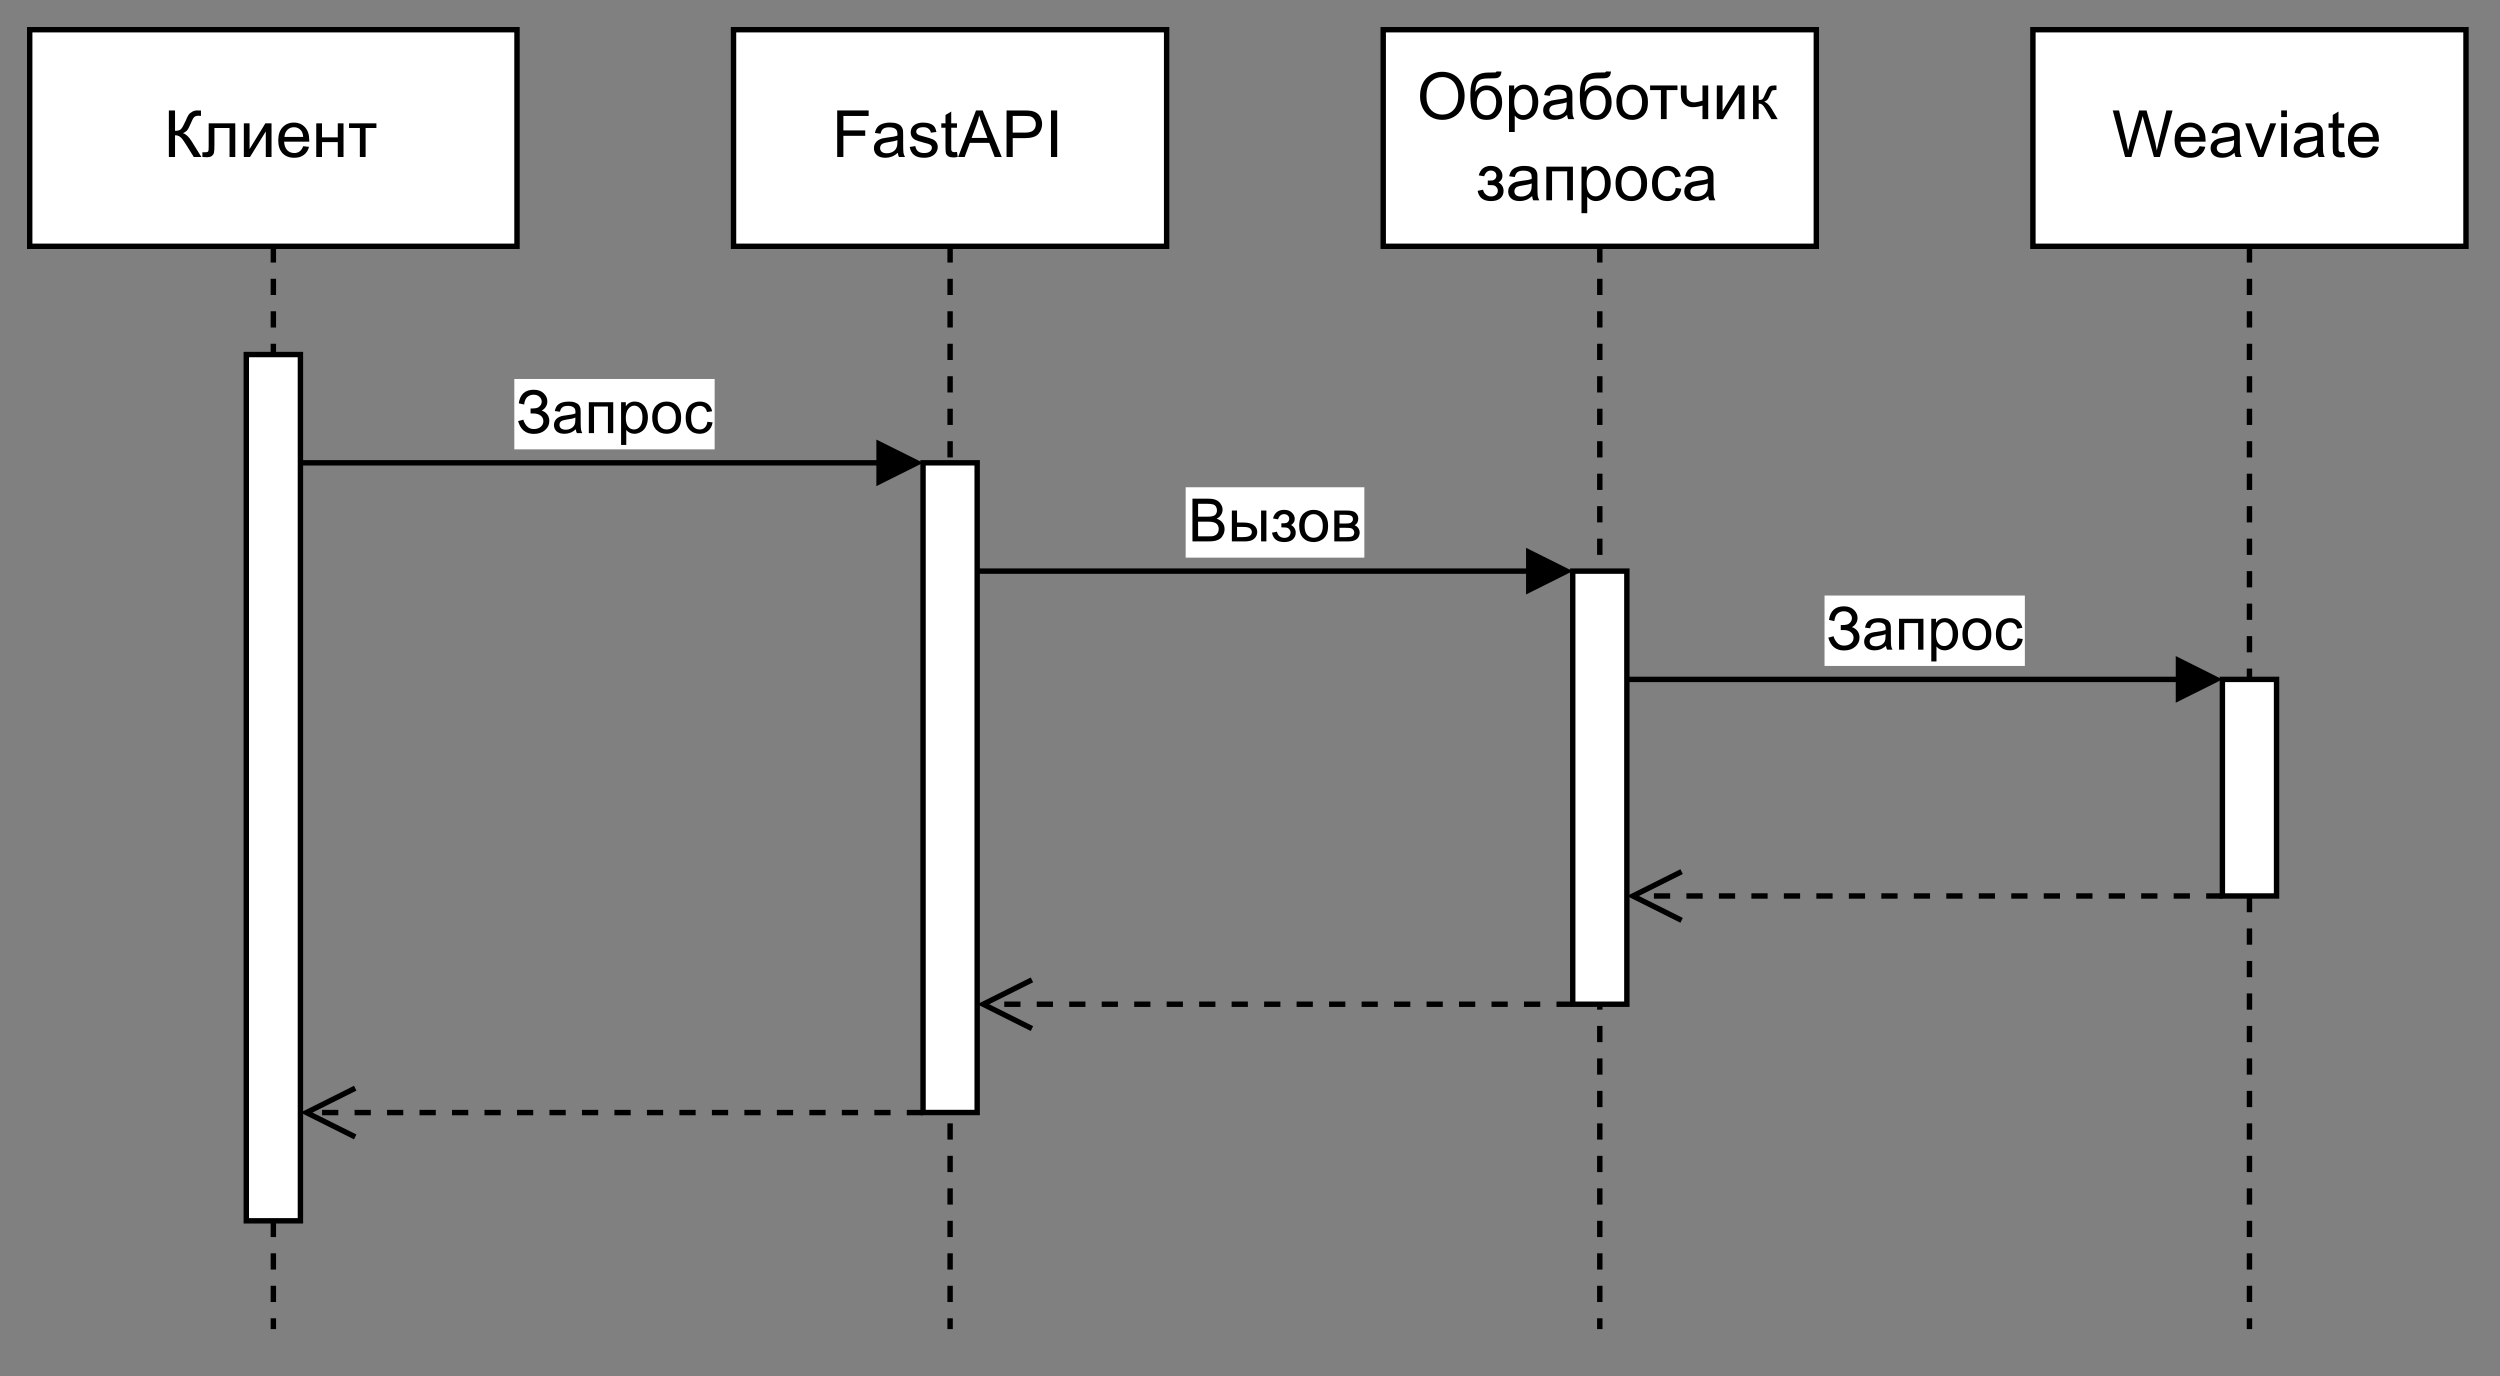 <?xml version="1.0" encoding="UTF-8" standalone="no"?>
<svg 
   width="354pt"
   height="194.88pt"
   viewBox="0 0 354 194.88"
   version="1.1"
   id="svg309"
   xmlns:xlink="http://www.w3.org/1999/xlink"
   xmlns="http://www.w3.org/2000/svg"
   xmlns:svg="http://www.w3.org/2000/svg" content="%3Cmxfile%20host%3D%22app.diagrams.net%22%20modified%3D%222023-06-19T18%3A19%3A40.854Z%22%20agent%3D%22Mozilla%2F5.0%20(X11%3B%20Linux%20x86_64)%20AppleWebKit%2F537.36%20(KHTML%2C%20like%20Gecko)%20Chrome%2F110.0.0.0%20Safari%2F537.36%22%20etag%3D%22tB8MEtQJ9UYEmdhn9_Jg%22%20version%3D%2221.3.2%22%3E%20%20%20%3Cdiagram%20name%3D%22%D0%A1%D1%82%D1%80%D0%B0%D0%BD%D0%B8%D1%86%D0%B0%201%22%20id%3D%22Wld_MEeRHEyBPUM-jjqM%22%3E%20%20%20%20%20%3CmxGraphModel%20dx%3D%22705%22%20dy%3D%22653%22%20grid%3D%221%22%20gridSize%3D%2210%22%20guides%3D%221%22%20tooltips%3D%221%22%20connect%3D%221%22%20arrows%3D%221%22%20fold%3D%221%22%20page%3D%220%22%20pageScale%3D%221%22%20pageWidth%3D%22827%22%20pageHeight%3D%221169%22%20math%3D%220%22%20shadow%3D%220%22%3E%20%20%20%20%20%20%20%3Croot%3E%20%20%20%20%20%20%20%20%20%3CmxCell%20id%3D%220%22%20%2F%3E%20%20%20%20%20%20%20%20%20%3CmxCell%20id%3D%221%22%20parent%3D%220%22%20%2F%3E%20%20%20%20%20%20%20%20%20%3CmxCell%20id%3D%22vqM-6vOaznWUMZ_aPe49-9%22%20value%3D%22%D0%9A%D0%BB%D0%B8%D0%B5%D0%BD%D1%82%22%20style%3D%22shape%3DumlLifeline%3Bperimeter%3DlifelinePerimeter%3BwhiteSpace%3Dwrap%3Bhtml%3D1%3Bcontainer%3D1%3BdropTarget%3D0%3Bcollapsible%3D0%3BrecursiveResize%3D0%3BoutlineConnect%3D0%3BportConstraint%3Deastwest%3BnewEdgeStyle%3D%7B%26quot%3BedgeStyle%26quot%3B%3A%26quot%3BelbowEdgeStyle%26quot%3B%2C%26quot%3Belbow%26quot%3B%3A%26quot%3Bvertical%26quot%3B%2C%26quot%3Bcurved%26quot%3B%3A0%2C%26quot%3Brounded%26quot%3B%3A0%7D%3B%22%20parent%3D%221%22%20vertex%3D%221%22%3E%20%20%20%20%20%20%20%20%20%20%20%3CmxGeometry%20x%3D%2270%22%20y%3D%2280%22%20width%3D%2290%22%20height%3D%22240%22%20as%3D%22geometry%22%20%2F%3E%20%20%20%20%20%20%20%20%20%3C%2FmxCell%3E%20%20%20%20%20%20%20%20%20%3CmxCell%20id%3D%22vqM-6vOaznWUMZ_aPe49-15%22%20value%3D%22%22%20style%3D%22html%3D1%3Bpoints%3D%5B%5D%3Bperimeter%3DorthogonalPerimeter%3BoutlineConnect%3D0%3BtargetShapes%3DumlLifeline%3BportConstraint%3Deastwest%3BnewEdgeStyle%3D%7B%26quot%3BedgeStyle%26quot%3B%3A%26quot%3BelbowEdgeStyle%26quot%3B%2C%26quot%3Belbow%26quot%3B%3A%26quot%3Bvertical%26quot%3B%2C%26quot%3Bcurved%26quot%3B%3A0%2C%26quot%3Brounded%26quot%3B%3A0%7D%3B%22%20parent%3D%22vqM-6vOaznWUMZ_aPe49-9%22%20vertex%3D%221%22%3E%20%20%20%20%20%20%20%20%20%20%20%3CmxGeometry%20x%3D%2240%22%20y%3D%2260%22%20width%3D%2210%22%20height%3D%22160%22%20as%3D%22geometry%22%20%2F%3E%20%20%20%20%20%20%20%20%20%3C%2FmxCell%3E%20%20%20%20%20%20%20%20%20%3CmxCell%20id%3D%22vqM-6vOaznWUMZ_aPe49-10%22%20value%3D%22FastAPI%22%20style%3D%22shape%3DumlLifeline%3Bperimeter%3DlifelinePerimeter%3BwhiteSpace%3Dwrap%3Bhtml%3D1%3Bcontainer%3D1%3BdropTarget%3D0%3Bcollapsible%3D0%3BrecursiveResize%3D0%3BoutlineConnect%3D0%3BportConstraint%3Deastwest%3BnewEdgeStyle%3D%7B%26quot%3BedgeStyle%26quot%3B%3A%26quot%3BelbowEdgeStyle%26quot%3B%2C%26quot%3Belbow%26quot%3B%3A%26quot%3Bvertical%26quot%3B%2C%26quot%3Bcurved%26quot%3B%3A0%2C%26quot%3Brounded%26quot%3B%3A0%7D%3B%22%20parent%3D%221%22%20vertex%3D%221%22%3E%20%20%20%20%20%20%20%20%20%20%20%3CmxGeometry%20x%3D%22200%22%20y%3D%2280%22%20width%3D%2280%22%20height%3D%22240%22%20as%3D%22geometry%22%20%2F%3E%20%20%20%20%20%20%20%20%20%3C%2FmxCell%3E%20%20%20%20%20%20%20%20%20%3CmxCell%20id%3D%22vqM-6vOaznWUMZ_aPe49-28%22%20value%3D%22%22%20style%3D%22html%3D1%3Bpoints%3D%5B%5D%3Bperimeter%3DorthogonalPerimeter%3BoutlineConnect%3D0%3BtargetShapes%3DumlLifeline%3BportConstraint%3Deastwest%3BnewEdgeStyle%3D%7B%26quot%3BedgeStyle%26quot%3B%3A%26quot%3BelbowEdgeStyle%26quot%3B%2C%26quot%3Belbow%26quot%3B%3A%26quot%3Bvertical%26quot%3B%2C%26quot%3Bcurved%26quot%3B%3A0%2C%26quot%3Brounded%26quot%3B%3A0%7D%3B%22%20parent%3D%22vqM-6vOaznWUMZ_aPe49-10%22%20vertex%3D%221%22%3E%20%20%20%20%20%20%20%20%20%20%20%3CmxGeometry%20x%3D%2235%22%20y%3D%2280%22%20width%3D%2210%22%20height%3D%22120%22%20as%3D%22geometry%22%20%2F%3E%20%20%20%20%20%20%20%20%20%3C%2FmxCell%3E%20%20%20%20%20%20%20%20%20%3CmxCell%20id%3D%22vqM-6vOaznWUMZ_aPe49-13%22%20value%3D%22%D0%9E%D0%B1%D1%80%D0%B0%D0%B1%D0%BE%D1%82%D1%87%D0%B8%D0%BA%20%D0%B7%D0%B0%D0%BF%D1%80%D0%BE%D1%81%D0%B0%22%20style%3D%22shape%3DumlLifeline%3Bperimeter%3DlifelinePerimeter%3BwhiteSpace%3Dwrap%3Bhtml%3D1%3Bcontainer%3D1%3BdropTarget%3D0%3Bcollapsible%3D0%3BrecursiveResize%3D0%3BoutlineConnect%3D0%3BportConstraint%3Deastwest%3BnewEdgeStyle%3D%7B%26quot%3BedgeStyle%26quot%3B%3A%26quot%3BelbowEdgeStyle%26quot%3B%2C%26quot%3Belbow%26quot%3B%3A%26quot%3Bvertical%26quot%3B%2C%26quot%3Bcurved%26quot%3B%3A0%2C%26quot%3Brounded%26quot%3B%3A0%7D%3B%22%20parent%3D%221%22%20vertex%3D%221%22%3E%20%20%20%20%20%20%20%20%20%20%20%3CmxGeometry%20x%3D%22320%22%20y%3D%2280%22%20width%3D%2280%22%20height%3D%22240%22%20as%3D%22geometry%22%20%2F%3E%20%20%20%20%20%20%20%20%20%3C%2FmxCell%3E%20%20%20%20%20%20%20%20%20%3CmxCell%20id%3D%22vqM-6vOaznWUMZ_aPe49-31%22%20value%3D%22%22%20style%3D%22html%3D1%3Bpoints%3D%5B%5D%3Bperimeter%3DorthogonalPerimeter%3BoutlineConnect%3D0%3BtargetShapes%3DumlLifeline%3BportConstraint%3Deastwest%3BnewEdgeStyle%3D%7B%26quot%3BedgeStyle%26quot%3B%3A%26quot%3BelbowEdgeStyle%26quot%3B%2C%26quot%3Belbow%26quot%3B%3A%26quot%3Bvertical%26quot%3B%2C%26quot%3Bcurved%26quot%3B%3A0%2C%26quot%3Brounded%26quot%3B%3A0%7D%3B%22%20parent%3D%22vqM-6vOaznWUMZ_aPe49-13%22%20vertex%3D%221%22%3E%20%20%20%20%20%20%20%20%20%20%20%3CmxGeometry%20x%3D%2235%22%20y%3D%22100%22%20width%3D%2210%22%20height%3D%2280%22%20as%3D%22geometry%22%20%2F%3E%20%20%20%20%20%20%20%20%20%3C%2FmxCell%3E%20%20%20%20%20%20%20%20%20%3CmxCell%20id%3D%22vqM-6vOaznWUMZ_aPe49-14%22%20value%3D%22Weaviate%22%20style%3D%22shape%3DumlLifeline%3Bperimeter%3DlifelinePerimeter%3BwhiteSpace%3Dwrap%3Bhtml%3D1%3Bcontainer%3D1%3BdropTarget%3D0%3Bcollapsible%3D0%3BrecursiveResize%3D0%3BoutlineConnect%3D0%3BportConstraint%3Deastwest%3BnewEdgeStyle%3D%7B%26quot%3BedgeStyle%26quot%3B%3A%26quot%3BelbowEdgeStyle%26quot%3B%2C%26quot%3Belbow%26quot%3B%3A%26quot%3Bvertical%26quot%3B%2C%26quot%3Bcurved%26quot%3B%3A0%2C%26quot%3Brounded%26quot%3B%3A0%7D%3B%22%20parent%3D%221%22%20vertex%3D%221%22%3E%20%20%20%20%20%20%20%20%20%20%20%3CmxGeometry%20x%3D%22440%22%20y%3D%2280%22%20width%3D%2280%22%20height%3D%22240%22%20as%3D%22geometry%22%20%2F%3E%20%20%20%20%20%20%20%20%20%3C%2FmxCell%3E%20%20%20%20%20%20%20%20%20%3CmxCell%20id%3D%22vqM-6vOaznWUMZ_aPe49-34%22%20value%3D%22%22%20style%3D%22html%3D1%3Bpoints%3D%5B%5D%3Bperimeter%3DorthogonalPerimeter%3BoutlineConnect%3D0%3BtargetShapes%3DumlLifeline%3BportConstraint%3Deastwest%3BnewEdgeStyle%3D%7B%26quot%3BedgeStyle%26quot%3B%3A%26quot%3BelbowEdgeStyle%26quot%3B%2C%26quot%3Belbow%26quot%3B%3A%26quot%3Bvertical%26quot%3B%2C%26quot%3Bcurved%26quot%3B%3A0%2C%26quot%3Brounded%26quot%3B%3A0%7D%3B%22%20parent%3D%22vqM-6vOaznWUMZ_aPe49-14%22%20vertex%3D%221%22%3E%20%20%20%20%20%20%20%20%20%20%20%3CmxGeometry%20x%3D%2235%22%20y%3D%22120%22%20width%3D%2210%22%20height%3D%2240%22%20as%3D%22geometry%22%20%2F%3E%20%20%20%20%20%20%20%20%20%3C%2FmxCell%3E%20%20%20%20%20%20%20%20%20%3CmxCell%20id%3D%22vqM-6vOaznWUMZ_aPe49-29%22%20value%3D%22%D0%97%D0%B0%D0%BF%D1%80%D0%BE%D1%81%22%20style%3D%22html%3D1%3BverticalAlign%3Dbottom%3BendArrow%3Dblock%3BedgeStyle%3DelbowEdgeStyle%3Belbow%3Dvertical%3Bcurved%3D0%3Brounded%3D0%3B%22%20parent%3D%221%22%20source%3D%22vqM-6vOaznWUMZ_aPe49-15%22%20target%3D%22vqM-6vOaznWUMZ_aPe49-28%22%20edge%3D%221%22%3E%20%20%20%20%20%20%20%20%20%20%20%3CmxGeometry%20relative%3D%221%22%20as%3D%22geometry%22%3E%20%20%20%20%20%20%20%20%20%20%20%20%20%3CmxPoint%20x%3D%22180%22%20y%3D%22160%22%20as%3D%22sourcePoint%22%20%2F%3E%20%20%20%20%20%20%20%20%20%20%20%20%20%3CArray%20as%3D%22points%22%3E%20%20%20%20%20%20%20%20%20%20%20%20%20%20%20%3CmxPoint%20x%3D%22180%22%20y%3D%22160%22%20%2F%3E%20%20%20%20%20%20%20%20%20%20%20%20%20%20%20%3CmxPoint%20x%3D%22170%22%20y%3D%22170%22%20%2F%3E%20%20%20%20%20%20%20%20%20%20%20%20%20%3C%2FArray%3E%20%20%20%20%20%20%20%20%20%20%20%3C%2FmxGeometry%3E%20%20%20%20%20%20%20%20%20%3C%2FmxCell%3E%20%20%20%20%20%20%20%20%20%3CmxCell%20id%3D%22vqM-6vOaznWUMZ_aPe49-30%22%20value%3D%22%22%20style%3D%22html%3D1%3BverticalAlign%3Dbottom%3BendArrow%3Dopen%3Bdashed%3D1%3BendSize%3D8%3BedgeStyle%3DelbowEdgeStyle%3Belbow%3Dvertical%3Bcurved%3D0%3Brounded%3D0%3B%22%20parent%3D%221%22%20source%3D%22vqM-6vOaznWUMZ_aPe49-28%22%20target%3D%22vqM-6vOaznWUMZ_aPe49-15%22%20edge%3D%221%22%3E%20%20%20%20%20%20%20%20%20%20%20%3CmxGeometry%20x%3D%22-0.217%22%20y%3D%22-10%22%20relative%3D%221%22%20as%3D%22geometry%22%3E%20%20%20%20%20%20%20%20%20%20%20%20%20%3CmxPoint%20x%3D%22165%22%20y%3D%22235%22%20as%3D%22targetPoint%22%20%2F%3E%20%20%20%20%20%20%20%20%20%20%20%20%20%3CArray%20as%3D%22points%22%3E%20%20%20%20%20%20%20%20%20%20%20%20%20%20%20%3CmxPoint%20x%3D%22150%22%20y%3D%22280%22%20%2F%3E%20%20%20%20%20%20%20%20%20%20%20%20%20%20%20%3CmxPoint%20x%3D%22170%22%20y%3D%22260%22%20%2F%3E%20%20%20%20%20%20%20%20%20%20%20%20%20%20%20%3CmxPoint%20x%3D%22190%22%20y%3D%22330%22%20%2F%3E%20%20%20%20%20%20%20%20%20%20%20%20%20%20%20%3CmxPoint%20x%3D%22180%22%20y%3D%22240%22%20%2F%3E%20%20%20%20%20%20%20%20%20%20%20%20%20%3C%2FArray%3E%20%20%20%20%20%20%20%20%20%20%20%20%20%3CmxPoint%20as%3D%22offset%22%20%2F%3E%20%20%20%20%20%20%20%20%20%20%20%3C%2FmxGeometry%3E%20%20%20%20%20%20%20%20%20%3C%2FmxCell%3E%20%20%20%20%20%20%20%20%20%3CmxCell%20id%3D%22vqM-6vOaznWUMZ_aPe49-32%22%20value%3D%22%D0%92%D1%8B%D0%B7%D0%BE%D0%B2%22%20style%3D%22html%3D1%3BverticalAlign%3Dbottom%3BendArrow%3Dblock%3BedgeStyle%3DelbowEdgeStyle%3Belbow%3Dvertical%3Bcurved%3D0%3Brounded%3D0%3B%22%20parent%3D%221%22%20source%3D%22vqM-6vOaznWUMZ_aPe49-28%22%20target%3D%22vqM-6vOaznWUMZ_aPe49-31%22%20edge%3D%221%22%3E%20%20%20%20%20%20%20%20%20%20%20%3CmxGeometry%20relative%3D%221%22%20as%3D%22geometry%22%3E%20%20%20%20%20%20%20%20%20%20%20%20%20%3CmxPoint%20x%3D%22285%22%20y%3D%22180%22%20as%3D%22sourcePoint%22%20%2F%3E%20%20%20%20%20%20%20%20%20%20%20%20%20%3CArray%20as%3D%22points%22%3E%20%20%20%20%20%20%20%20%20%20%20%20%20%20%20%3CmxPoint%20x%3D%22280%22%20y%3D%22180%22%20%2F%3E%20%20%20%20%20%20%20%20%20%20%20%20%20%3C%2FArray%3E%20%20%20%20%20%20%20%20%20%20%20%3C%2FmxGeometry%3E%20%20%20%20%20%20%20%20%20%3C%2FmxCell%3E%20%20%20%20%20%20%20%20%20%3CmxCell%20id%3D%22vqM-6vOaznWUMZ_aPe49-33%22%20value%3D%22%22%20style%3D%22html%3D1%3BverticalAlign%3Dbottom%3BendArrow%3Dopen%3Bdashed%3D1%3BendSize%3D8%3BedgeStyle%3DelbowEdgeStyle%3Belbow%3Dvertical%3Bcurved%3D0%3Brounded%3D0%3B%22%20parent%3D%221%22%20source%3D%22vqM-6vOaznWUMZ_aPe49-31%22%20target%3D%22vqM-6vOaznWUMZ_aPe49-28%22%20edge%3D%221%22%3E%20%20%20%20%20%20%20%20%20%20%20%3CmxGeometry%20relative%3D%221%22%20as%3D%22geometry%22%3E%20%20%20%20%20%20%20%20%20%20%20%20%20%3CmxPoint%20x%3D%22285%22%20y%3D%22255%22%20as%3D%22targetPoint%22%20%2F%3E%20%20%20%20%20%20%20%20%20%20%20%20%20%3CArray%20as%3D%22points%22%3E%20%20%20%20%20%20%20%20%20%20%20%20%20%20%20%3CmxPoint%20x%3D%22270%22%20y%3D%22260%22%20%2F%3E%20%20%20%20%20%20%20%20%20%20%20%20%20%3C%2FArray%3E%20%20%20%20%20%20%20%20%20%20%20%3C%2FmxGeometry%3E%20%20%20%20%20%20%20%20%20%3C%2FmxCell%3E%20%20%20%20%20%20%20%20%20%3CmxCell%20id%3D%22vqM-6vOaznWUMZ_aPe49-35%22%20value%3D%22%D0%97%D0%B0%D0%BF%D1%80%D0%BE%D1%81%22%20style%3D%22html%3D1%3BverticalAlign%3Dbottom%3BendArrow%3Dblock%3BedgeStyle%3DelbowEdgeStyle%3Belbow%3Dvertical%3Bcurved%3D0%3Brounded%3D0%3B%22%20parent%3D%221%22%20source%3D%22vqM-6vOaznWUMZ_aPe49-31%22%20target%3D%22vqM-6vOaznWUMZ_aPe49-34%22%20edge%3D%221%22%3E%20%20%20%20%20%20%20%20%20%20%20%3CmxGeometry%20relative%3D%221%22%20as%3D%22geometry%22%3E%20%20%20%20%20%20%20%20%20%20%20%20%20%3CmxPoint%20x%3D%22405%22%20y%3D%22200%22%20as%3D%22sourcePoint%22%20%2F%3E%20%20%20%20%20%20%20%20%20%20%20%20%20%3CArray%20as%3D%22points%22%3E%20%20%20%20%20%20%20%20%20%20%20%20%20%20%20%3CmxPoint%20x%3D%22390%22%20y%3D%22200%22%20%2F%3E%20%20%20%20%20%20%20%20%20%20%20%20%20%3C%2FArray%3E%20%20%20%20%20%20%20%20%20%20%20%3C%2FmxGeometry%3E%20%20%20%20%20%20%20%20%20%3C%2FmxCell%3E%20%20%20%20%20%20%20%20%20%3CmxCell%20id%3D%22vqM-6vOaznWUMZ_aPe49-36%22%20value%3D%22%22%20style%3D%22html%3D1%3BverticalAlign%3Dbottom%3BendArrow%3Dopen%3Bdashed%3D1%3BendSize%3D8%3BedgeStyle%3DelbowEdgeStyle%3Belbow%3Dvertical%3Bcurved%3D0%3Brounded%3D0%3B%22%20parent%3D%221%22%20source%3D%22vqM-6vOaznWUMZ_aPe49-34%22%20target%3D%22vqM-6vOaznWUMZ_aPe49-31%22%20edge%3D%221%22%3E%20%20%20%20%20%20%20%20%20%20%20%3CmxGeometry%20relative%3D%221%22%20as%3D%22geometry%22%3E%20%20%20%20%20%20%20%20%20%20%20%20%20%3CmxPoint%20x%3D%22410%22%20y%3D%22280%22%20as%3D%22targetPoint%22%20%2F%3E%20%20%20%20%20%20%20%20%20%20%20%20%20%3CArray%20as%3D%22points%22%3E%20%20%20%20%20%20%20%20%20%20%20%20%20%20%20%3CmxPoint%20x%3D%22430%22%20y%3D%22240%22%20%2F%3E%20%20%20%20%20%20%20%20%20%20%20%20%20%3C%2FArray%3E%20%20%20%20%20%20%20%20%20%20%20%20%20%3CmxPoint%20as%3D%22offset%22%20%2F%3E%20%20%20%20%20%20%20%20%20%20%20%3C%2FmxGeometry%3E%20%20%20%20%20%20%20%20%20%3C%2FmxCell%3E%20%20%20%20%20%20%20%3C%2Froot%3E%20%20%20%20%20%3C%2FmxGraphModel%3E%20%20%20%3C%2Fdiagram%3E%20%3C%2Fmxfile%3E%20">
  <rect x="0" y="0" width="354" height="194.88" fill="#808080" stroke="none"/>
  <defs
     id="defs121">
    <g
       id="g119">
      <g
         id="glyph-0-0">
        <path
           d="M 1.156 0 L 1.156 -5.75 L 5.75 -5.75 L 5.75 0 Z M 1.297 -0.141 L 5.609 -0.141 L 5.609 -5.609 L 1.297 -5.609 Z M 1.297 -0.141 "
           id="path2" />
      </g>
      <g
         id="glyph-0-1">
        <path
           d="M 0.719 -6.594 L 1.594 -6.594 L 1.594 -3.703 C 1.988 -3.703 2.266 -3.781 2.422 -3.938 C 2.586 -4.094 2.801 -4.461 3.062 -5.047 C 3.238 -5.473 3.383 -5.773 3.5 -5.953 C 3.625 -6.141 3.797 -6.289 4.016 -6.406 C 4.234 -6.531 4.473 -6.594 4.734 -6.594 C 5.066 -6.594 5.242 -6.586 5.266 -6.578 L 5.266 -5.828 C 5.234 -5.828 5.176 -5.828 5.094 -5.828 C 5 -5.836 4.941 -5.844 4.922 -5.844 C 4.641 -5.844 4.43 -5.773 4.297 -5.641 C 4.16 -5.504 4.004 -5.211 3.828 -4.766 C 3.598 -4.211 3.406 -3.863 3.25 -3.719 C 3.102 -3.57 2.926 -3.457 2.719 -3.375 C 3.145 -3.25 3.562 -2.852 3.969 -2.188 L 5.328 0 L 4.25 0 L 3.141 -1.781 C 2.836 -2.281 2.582 -2.617 2.375 -2.797 C 2.176 -2.984 1.914 -3.078 1.594 -3.078 L 1.594 0 L 0.719 0 Z M 0.719 -6.594 "
           id="path5" />
      </g>
      <g
         id="glyph-0-2">
        <path
           d="M 1 -4.766 L 4.766 -4.766 L 4.766 0 L 3.953 0 L 3.953 -4.109 L 1.812 -4.109 L 1.812 -1.719 C 1.812 -1.164 1.789 -0.801 1.75 -0.625 C 1.719 -0.445 1.617 -0.289 1.453 -0.156 C 1.297 -0.031 1.066 0.031 0.766 0.031 C 0.566 0.031 0.348 0.02 0.109 0 L 0.109 -0.672 L 0.469 -0.672 C 0.633 -0.672 0.754 -0.688 0.828 -0.719 C 0.898 -0.758 0.945 -0.816 0.969 -0.891 C 0.988 -0.961 1 -1.207 1 -1.625 Z M 1 -4.766 "
           id="path8" />
      </g>
      <g
         id="glyph-0-3">
        <path
           d="M 0.609 -4.766 L 1.422 -4.766 L 1.422 -1.125 L 3.656 -4.766 L 4.531 -4.766 L 4.531 0 L 3.719 0 L 3.719 -3.625 L 1.484 0 L 0.609 0 Z M 0.609 -4.766 "
           id="path11" />
      </g>
      <g
         id="glyph-0-4">
        <path
           d="M 3.875 -1.531 L 4.703 -1.438 C 4.578 -0.945 4.332 -0.566 3.969 -0.297 C 3.613 -0.023 3.16 0.109 2.609 0.109 C 1.91 0.109 1.359 -0.102 0.953 -0.531 C 0.547 -0.969 0.344 -1.57 0.344 -2.344 C 0.344 -3.145 0.547 -3.766 0.953 -4.203 C 1.367 -4.648 1.906 -4.875 2.562 -4.875 C 3.195 -4.875 3.719 -4.656 4.125 -4.219 C 4.531 -3.789 4.734 -3.18 4.734 -2.391 C 4.734 -2.348 4.734 -2.273 4.734 -2.172 L 1.172 -2.172 C 1.203 -1.648 1.348 -1.25 1.609 -0.969 C 1.879 -0.695 2.211 -0.562 2.609 -0.562 C 2.91 -0.562 3.164 -0.641 3.375 -0.797 C 3.582 -0.953 3.75 -1.195 3.875 -1.531 Z M 1.219 -2.844 L 3.875 -2.844 C 3.844 -3.25 3.742 -3.551 3.578 -3.75 C 3.316 -4.062 2.984 -4.219 2.578 -4.219 C 2.203 -4.219 1.891 -4.094 1.641 -3.844 C 1.391 -3.594 1.25 -3.258 1.219 -2.844 Z M 1.219 -2.844 "
           id="path14" />
      </g>
      <g
         id="glyph-0-5">
        <path
           d="M 0.609 -4.766 L 1.422 -4.766 L 1.422 -2.781 L 3.656 -2.781 L 3.656 -4.766 L 4.469 -4.766 L 4.469 0 L 3.656 0 L 3.656 -2.109 L 1.422 -2.109 L 1.422 0 L 0.609 0 Z M 0.609 -4.766 "
           id="path17" />
      </g>
      <g
         id="glyph-0-6">
        <path
           d="M 0.172 -4.766 L 4.047 -4.766 L 4.047 -4.109 L 2.516 -4.109 L 2.516 0 L 1.703 0 L 1.703 -4.109 L 0.172 -4.109 Z M 0.172 -4.766 "
           id="path20" />
      </g>
      <g
         id="glyph-0-7">
        <path
           d="M 0.75 0 L 0.75 -6.594 L 5.203 -6.594 L 5.203 -5.812 L 1.625 -5.812 L 1.625 -3.766 L 4.719 -3.766 L 4.719 -3 L 1.625 -3 L 1.625 0 Z M 0.75 0 "
           id="path23" />
      </g>
      <g
         id="glyph-0-8">
        <path
           d="M 3.719 -0.594 C 3.414 -0.332 3.125 -0.148 2.844 -0.047 C 2.57 0.055 2.281 0.109 1.969 0.109 C 1.438 0.109 1.031 -0.016 0.75 -0.266 C 0.469 -0.523 0.328 -0.859 0.328 -1.266 C 0.328 -1.492 0.379 -1.703 0.484 -1.891 C 0.598 -2.086 0.738 -2.242 0.906 -2.359 C 1.082 -2.473 1.273 -2.562 1.484 -2.625 C 1.648 -2.664 1.891 -2.707 2.203 -2.75 C 2.859 -2.82 3.344 -2.914 3.656 -3.031 C 3.656 -3.133 3.656 -3.203 3.656 -3.234 C 3.656 -3.566 3.578 -3.801 3.422 -3.938 C 3.223 -4.113 2.914 -4.203 2.5 -4.203 C 2.125 -4.203 1.844 -4.133 1.656 -4 C 1.477 -3.875 1.348 -3.641 1.266 -3.297 L 0.469 -3.406 C 0.539 -3.75 0.66 -4.023 0.828 -4.234 C 0.992 -4.441 1.234 -4.598 1.547 -4.703 C 1.859 -4.816 2.219 -4.875 2.625 -4.875 C 3.031 -4.875 3.359 -4.828 3.609 -4.734 C 3.867 -4.641 4.055 -4.52 4.172 -4.375 C 4.297 -4.227 4.383 -4.047 4.438 -3.828 C 4.457 -3.691 4.469 -3.441 4.469 -3.078 L 4.469 -2 C 4.469 -1.25 4.484 -0.773 4.516 -0.578 C 4.555 -0.379 4.629 -0.188 4.734 0 L 3.875 0 C 3.789 -0.164 3.738 -0.363 3.719 -0.594 Z M 3.656 -2.391 C 3.363 -2.273 2.922 -2.176 2.328 -2.094 C 1.992 -2.039 1.758 -1.984 1.625 -1.922 C 1.488 -1.867 1.383 -1.781 1.312 -1.656 C 1.238 -1.539 1.203 -1.414 1.203 -1.281 C 1.203 -1.062 1.281 -0.879 1.438 -0.734 C 1.602 -0.598 1.844 -0.531 2.156 -0.531 C 2.469 -0.531 2.742 -0.598 2.984 -0.734 C 3.234 -0.867 3.41 -1.055 3.516 -1.297 C 3.609 -1.473 3.656 -1.738 3.656 -2.094 Z M 3.656 -2.391 "
           id="path26" />
      </g>
      <g
         id="glyph-0-9">
        <path
           d="M 0.281 -1.422 L 1.078 -1.547 C 1.129 -1.223 1.254 -0.977 1.453 -0.812 C 1.66 -0.645 1.945 -0.562 2.312 -0.562 C 2.688 -0.562 2.961 -0.633 3.141 -0.781 C 3.328 -0.938 3.422 -1.113 3.422 -1.312 C 3.422 -1.5 3.336 -1.645 3.172 -1.75 C 3.066 -1.82 2.789 -1.91 2.344 -2.016 C 1.75 -2.172 1.336 -2.301 1.109 -2.406 C 0.879 -2.52 0.707 -2.672 0.594 -2.859 C 0.477 -3.055 0.422 -3.27 0.422 -3.5 C 0.422 -3.719 0.469 -3.914 0.562 -4.094 C 0.656 -4.281 0.789 -4.43 0.969 -4.547 C 1.094 -4.641 1.258 -4.719 1.469 -4.781 C 1.688 -4.844 1.922 -4.875 2.172 -4.875 C 2.547 -4.875 2.875 -4.82 3.156 -4.719 C 3.445 -4.613 3.656 -4.469 3.781 -4.281 C 3.914 -4.094 4.008 -3.848 4.062 -3.547 L 3.281 -3.438 C 3.238 -3.676 3.129 -3.863 2.953 -4 C 2.785 -4.145 2.547 -4.219 2.234 -4.219 C 1.859 -4.219 1.594 -4.156 1.438 -4.031 C 1.281 -3.906 1.203 -3.758 1.203 -3.594 C 1.203 -3.488 1.234 -3.395 1.297 -3.312 C 1.359 -3.227 1.461 -3.156 1.609 -3.094 C 1.691 -3.07 1.93 -3.004 2.328 -2.891 C 2.898 -2.742 3.297 -2.617 3.516 -2.516 C 3.742 -2.422 3.922 -2.281 4.047 -2.094 C 4.18 -1.906 4.25 -1.676 4.25 -1.406 C 4.25 -1.133 4.172 -0.879 4.016 -0.641 C 3.859 -0.398 3.629 -0.211 3.328 -0.078 C 3.035 0.047 2.703 0.109 2.328 0.109 C 1.703 0.109 1.227 -0.02 0.906 -0.281 C 0.582 -0.539 0.375 -0.922 0.281 -1.422 Z M 0.281 -1.422 "
           id="path29" />
      </g>
      <g
         id="glyph-0-10">
        <path
           d="M 2.375 -0.719 L 2.484 -0.016 C 2.254 0.035 2.051 0.062 1.875 0.062 C 1.582 0.062 1.352 0.016 1.188 -0.078 C 1.031 -0.172 0.914 -0.289 0.844 -0.438 C 0.781 -0.594 0.75 -0.91 0.75 -1.391 L 0.75 -4.141 L 0.156 -4.141 L 0.156 -4.766 L 0.75 -4.766 L 0.75 -5.953 L 1.562 -6.438 L 1.562 -4.766 L 2.375 -4.766 L 2.375 -4.141 L 1.562 -4.141 L 1.562 -1.359 C 1.562 -1.117 1.57 -0.969 1.594 -0.906 C 1.625 -0.844 1.672 -0.789 1.734 -0.75 C 1.805 -0.707 1.898 -0.688 2.016 -0.688 C 2.109 -0.688 2.227 -0.695 2.375 -0.719 Z M 2.375 -0.719 "
           id="path32" />
      </g>
      <g
         id="glyph-0-11">
        <path
           d="M -0.016 0 L 2.516 -6.594 L 3.453 -6.594 L 6.156 0 L 5.156 0 L 4.391 -2 L 1.641 -2 L 0.906 0 Z M 1.891 -2.703 L 4.125 -2.703 L 3.438 -4.531 C 3.227 -5.082 3.07 -5.535 2.969 -5.891 C 2.883 -5.473 2.766 -5.055 2.609 -4.641 Z M 1.891 -2.703 "
           id="path35" />
      </g>
      <g
         id="glyph-0-12">
        <path
           d="M 0.703 0 L 0.703 -6.594 L 3.188 -6.594 C 3.625 -6.594 3.961 -6.57 4.203 -6.531 C 4.523 -6.469 4.797 -6.359 5.016 -6.203 C 5.234 -6.055 5.406 -5.848 5.531 -5.578 C 5.664 -5.305 5.734 -5.008 5.734 -4.688 C 5.734 -4.125 5.555 -3.645 5.203 -3.25 C 4.848 -2.863 4.203 -2.672 3.266 -2.672 L 1.578 -2.672 L 1.578 0 Z M 1.578 -3.453 L 3.281 -3.453 C 3.844 -3.453 4.242 -3.555 4.484 -3.766 C 4.723 -3.973 4.844 -4.27 4.844 -4.656 C 4.844 -4.926 4.77 -5.16 4.625 -5.359 C 4.488 -5.555 4.305 -5.688 4.078 -5.75 C 3.93 -5.789 3.66 -5.812 3.266 -5.812 L 1.578 -5.812 Z M 1.578 -3.453 "
           id="path38" />
      </g>
      <g
         id="glyph-0-13">
        <path
           d="M 0.859 0 L 0.859 -6.594 L 1.734 -6.594 L 1.734 0 Z M 0.859 0 "
           id="path41" />
      </g>
      <g
         id="glyph-0-14">
        <path
           d="M 0.438 -3.203 C 0.438 -4.297 0.727 -5.148 1.312 -5.766 C 1.906 -6.391 2.664 -6.703 3.594 -6.703 C 4.207 -6.703 4.758 -6.555 5.25 -6.266 C 5.738 -5.973 6.109 -5.566 6.359 -5.047 C 6.617 -4.535 6.75 -3.945 6.75 -3.281 C 6.75 -2.613 6.613 -2.016 6.344 -1.484 C 6.07 -0.961 5.688 -0.566 5.188 -0.297 C 4.695 -0.023 4.164 0.109 3.594 0.109 C 2.977 0.109 2.426 -0.035 1.938 -0.328 C 1.445 -0.629 1.07 -1.039 0.812 -1.562 C 0.562 -2.082 0.438 -2.629 0.438 -3.203 Z M 1.344 -3.188 C 1.344 -2.395 1.555 -1.77 1.984 -1.312 C 2.41 -0.863 2.945 -0.641 3.594 -0.641 C 4.25 -0.641 4.785 -0.867 5.203 -1.328 C 5.629 -1.785 5.844 -2.441 5.844 -3.297 C 5.844 -3.828 5.75 -4.289 5.562 -4.688 C 5.383 -5.094 5.117 -5.406 4.766 -5.625 C 4.422 -5.844 4.035 -5.953 3.609 -5.953 C 2.984 -5.953 2.445 -5.738 2 -5.312 C 1.562 -4.895 1.344 -4.188 1.344 -3.188 Z M 1.344 -3.188 "
           id="path44" />
      </g>
      <g
         id="glyph-0-15">
        <path
           d="M 4.109 -6.75 L 4.812 -6.734 C 4.781 -6.41 4.707 -6.188 4.594 -6.062 C 4.488 -5.938 4.348 -5.852 4.172 -5.812 C 4.004 -5.781 3.672 -5.766 3.172 -5.766 C 2.504 -5.766 2.047 -5.703 1.797 -5.578 C 1.555 -5.453 1.383 -5.242 1.281 -4.953 C 1.176 -4.672 1.113 -4.305 1.094 -3.859 C 1.301 -4.16 1.539 -4.383 1.812 -4.531 C 2.082 -4.688 2.391 -4.766 2.734 -4.766 C 3.359 -4.766 3.875 -4.551 4.281 -4.125 C 4.695 -3.695 4.906 -3.113 4.906 -2.375 C 4.906 -1.82 4.801 -1.363 4.594 -1 C 4.383 -0.645 4.141 -0.367 3.859 -0.172 C 3.578 0.016 3.191 0.109 2.703 0.109 C 2.141 0.109 1.695 -0.02 1.375 -0.281 C 1.062 -0.539 0.82 -0.875 0.656 -1.281 C 0.488 -1.688 0.406 -2.391 0.406 -3.391 C 0.406 -4.648 0.617 -5.5 1.047 -5.938 C 1.473 -6.375 2.129 -6.594 3.016 -6.594 C 3.566 -6.594 3.879 -6.598 3.953 -6.609 C 4.035 -6.629 4.086 -6.676 4.109 -6.75 Z M 4.062 -2.406 C 4.062 -2.906 3.941 -3.312 3.703 -3.625 C 3.473 -3.945 3.145 -4.109 2.719 -4.109 C 2.27 -4.109 1.922 -3.938 1.672 -3.594 C 1.43 -3.258 1.312 -2.812 1.312 -2.25 C 1.312 -1.695 1.445 -1.273 1.719 -0.984 C 1.988 -0.691 2.316 -0.547 2.703 -0.547 C 3.109 -0.547 3.438 -0.711 3.688 -1.047 C 3.938 -1.391 4.062 -1.844 4.062 -2.406 Z M 4.062 -2.406 "
           id="path47" />
      </g>
      <g
         id="glyph-0-16">
        <path
           d="M 0.609 1.828 L 0.609 -4.766 L 1.344 -4.766 L 1.344 -4.156 C 1.52 -4.395 1.719 -4.57 1.938 -4.688 C 2.156 -4.812 2.422 -4.875 2.734 -4.875 C 3.141 -4.875 3.5 -4.77 3.812 -4.562 C 4.125 -4.352 4.359 -4.055 4.516 -3.672 C 4.672 -3.297 4.75 -2.879 4.75 -2.422 C 4.75 -1.93 4.66 -1.488 4.484 -1.094 C 4.305 -0.707 4.051 -0.41 3.719 -0.203 C 3.383 0.004 3.035 0.109 2.672 0.109 C 2.398 0.109 2.156 0.051 1.938 -0.062 C 1.727 -0.176 1.555 -0.32 1.422 -0.5 L 1.422 1.828 Z M 1.344 -2.359 C 1.344 -1.742 1.461 -1.289 1.703 -1 C 1.953 -0.707 2.254 -0.562 2.609 -0.562 C 2.973 -0.562 3.281 -0.711 3.531 -1.016 C 3.789 -1.316 3.922 -1.785 3.922 -2.422 C 3.922 -3.035 3.797 -3.492 3.547 -3.797 C 3.297 -4.098 3 -4.25 2.656 -4.25 C 2.312 -4.25 2.004 -4.086 1.734 -3.766 C 1.473 -3.441 1.344 -2.973 1.344 -2.359 Z M 1.344 -2.359 "
           id="path50" />
      </g>
      <g
         id="glyph-0-17">
        <path
           d="M 3.719 -0.594 C 3.414 -0.332 3.125 -0.148 2.844 -0.047 C 2.57 0.055 2.281 0.109 1.969 0.109 C 1.438 0.109 1.031 -0.016 0.75 -0.266 C 0.469 -0.523 0.328 -0.859 0.328 -1.266 C 0.328 -1.492 0.379 -1.703 0.484 -1.891 C 0.598 -2.086 0.738 -2.242 0.906 -2.359 C 1.082 -2.473 1.273 -2.562 1.484 -2.625 C 1.648 -2.664 1.891 -2.707 2.203 -2.75 C 2.859 -2.82 3.344 -2.914 3.656 -3.031 C 3.656 -3.133 3.656 -3.203 3.656 -3.234 C 3.656 -3.566 3.578 -3.801 3.422 -3.938 C 3.223 -4.113 2.914 -4.203 2.5 -4.203 C 2.125 -4.203 1.844 -4.133 1.656 -4 C 1.477 -3.875 1.348 -3.641 1.266 -3.297 L 0.469 -3.406 C 0.539 -3.75 0.66 -4.023 0.828 -4.234 C 0.992 -4.441 1.234 -4.598 1.547 -4.703 C 1.859 -4.816 2.219 -4.875 2.625 -4.875 C 3.031 -4.875 3.359 -4.828 3.609 -4.734 C 3.867 -4.641 4.055 -4.52 4.172 -4.375 C 4.297 -4.227 4.383 -4.047 4.438 -3.828 C 4.457 -3.691 4.469 -3.441 4.469 -3.078 L 4.469 -2 C 4.469 -1.25 4.484 -0.773 4.516 -0.578 C 4.555 -0.379 4.629 -0.188 4.734 0 L 3.875 0 C 3.789 -0.164 3.738 -0.363 3.719 -0.594 Z M 3.656 -2.391 C 3.363 -2.273 2.922 -2.176 2.328 -2.094 C 1.992 -2.039 1.758 -1.984 1.625 -1.922 C 1.488 -1.867 1.383 -1.781 1.312 -1.656 C 1.238 -1.539 1.203 -1.414 1.203 -1.281 C 1.203 -1.062 1.281 -0.879 1.438 -0.734 C 1.602 -0.598 1.844 -0.531 2.156 -0.531 C 2.469 -0.531 2.742 -0.598 2.984 -0.734 C 3.234 -0.867 3.41 -1.055 3.516 -1.297 C 3.609 -1.473 3.656 -1.738 3.656 -2.094 Z M 3.656 -2.391 "
           id="path53" />
      </g>
      <g
         id="glyph-0-18">
        <path
           d="M 0.312 -2.391 C 0.312 -3.273 0.555 -3.926 1.047 -4.344 C 1.453 -4.695 1.953 -4.875 2.547 -4.875 C 3.203 -4.875 3.738 -4.66 4.156 -4.234 C 4.57 -3.805 4.781 -3.211 4.781 -2.453 C 4.781 -1.836 4.688 -1.352 4.5 -1 C 4.312 -0.645 4.039 -0.367 3.688 -0.172 C 3.344 0.016 2.961 0.109 2.547 0.109 C 1.879 0.109 1.336 -0.102 0.922 -0.531 C 0.516 -0.957 0.312 -1.578 0.312 -2.391 Z M 1.141 -2.391 C 1.141 -1.773 1.27 -1.316 1.531 -1.016 C 1.801 -0.711 2.141 -0.562 2.547 -0.562 C 2.941 -0.562 3.273 -0.711 3.547 -1.016 C 3.816 -1.316 3.953 -1.781 3.953 -2.406 C 3.953 -3 3.816 -3.445 3.547 -3.75 C 3.273 -4.051 2.941 -4.203 2.547 -4.203 C 2.141 -4.203 1.801 -4.051 1.531 -3.75 C 1.27 -3.445 1.141 -2.992 1.141 -2.391 Z M 1.141 -2.391 "
           id="path56" />
      </g>
      <g
         id="glyph-0-19">
        <path
           d="M 0.312 -4.766 L 1.125 -4.766 L 1.125 -3.875 C 1.125 -3.477 1.145 -3.191 1.188 -3.016 C 1.238 -2.848 1.348 -2.695 1.516 -2.562 C 1.691 -2.438 1.914 -2.375 2.188 -2.375 C 2.488 -2.375 2.883 -2.453 3.375 -2.609 L 3.375 -4.766 L 4.188 -4.766 L 4.188 0 L 3.375 0 L 3.375 -1.922 C 2.875 -1.766 2.41 -1.688 1.984 -1.688 C 1.617 -1.688 1.297 -1.781 1.016 -1.969 C 0.742 -2.156 0.555 -2.379 0.453 -2.641 C 0.359 -2.91 0.312 -3.203 0.312 -3.516 Z M 0.312 -4.766 "
           id="path59" />
      </g>
      <g
         id="glyph-0-20">
        <path
           d="M 0.609 -4.766 L 1.406 -4.766 L 1.406 -2.703 C 1.664 -2.703 1.848 -2.75 1.953 -2.844 C 2.055 -2.945 2.207 -3.238 2.406 -3.719 C 2.562 -4.094 2.688 -4.336 2.781 -4.453 C 2.883 -4.578 3 -4.66 3.125 -4.703 C 3.258 -4.742 3.469 -4.766 3.75 -4.766 L 3.922 -4.766 L 3.922 -4.109 L 3.688 -4.109 C 3.477 -4.109 3.344 -4.078 3.281 -4.016 C 3.219 -3.941 3.125 -3.742 3 -3.422 C 2.875 -3.109 2.758 -2.891 2.656 -2.766 C 2.551 -2.648 2.395 -2.547 2.188 -2.453 C 2.531 -2.359 2.875 -2.035 3.219 -1.484 L 4.094 0 L 3.203 0 L 2.344 -1.484 C 2.164 -1.773 2.008 -1.969 1.875 -2.062 C 1.75 -2.156 1.594 -2.203 1.406 -2.203 L 1.406 0 L 0.609 0 Z M 0.609 -4.766 "
           id="path62" />
      </g>
      <g
         id="glyph-0-21">
        <path
           d="M 1.656 -2.156 L 1.656 -2.797 C 2 -2.797 2.234 -2.805 2.359 -2.828 C 2.484 -2.848 2.598 -2.914 2.703 -3.031 C 2.816 -3.156 2.875 -3.312 2.875 -3.5 C 2.875 -3.719 2.801 -3.891 2.656 -4.016 C 2.508 -4.148 2.32 -4.219 2.094 -4.219 C 1.645 -4.219 1.328 -3.945 1.141 -3.406 L 0.375 -3.531 C 0.613 -4.426 1.191 -4.875 2.109 -4.875 C 2.617 -4.875 3.016 -4.734 3.297 -4.453 C 3.586 -4.18 3.734 -3.852 3.734 -3.469 C 3.734 -3.07 3.547 -2.758 3.172 -2.531 C 3.41 -2.406 3.586 -2.242 3.703 -2.047 C 3.828 -1.848 3.891 -1.609 3.891 -1.328 C 3.891 -0.898 3.734 -0.551 3.422 -0.281 C 3.109 -0.02 2.672 0.109 2.109 0.109 C 1.023 0.109 0.395 -0.375 0.219 -1.344 L 0.984 -1.5 C 1.055 -1.195 1.195 -0.961 1.406 -0.797 C 1.613 -0.629 1.852 -0.547 2.125 -0.547 C 2.395 -0.547 2.617 -0.617 2.797 -0.766 C 2.984 -0.922 3.078 -1.117 3.078 -1.359 C 3.078 -1.547 3.02 -1.707 2.906 -1.844 C 2.789 -1.988 2.672 -2.078 2.547 -2.109 C 2.422 -2.141 2.188 -2.156 1.844 -2.156 C 1.82 -2.156 1.758 -2.156 1.656 -2.156 Z M 1.656 -2.156 "
           id="path65" />
      </g>
      <g
         id="glyph-0-22">
        <path
           d="M 0.609 -4.766 L 4.375 -4.766 L 4.375 0 L 3.562 0 L 3.562 -4.109 L 1.422 -4.109 L 1.422 0 L 0.609 0 Z M 0.609 -4.766 "
           id="path68" />
      </g>
      <g
         id="glyph-0-23">
        <path
           d="M 3.719 -1.75 L 4.516 -1.641 C 4.43 -1.098 4.207 -0.672 3.844 -0.359 C 3.488 -0.047 3.051 0.109 2.531 0.109 C 1.875 0.109 1.348 -0.102 0.953 -0.531 C 0.555 -0.957 0.359 -1.57 0.359 -2.375 C 0.359 -2.883 0.441 -3.332 0.609 -3.719 C 0.785 -4.102 1.047 -4.391 1.391 -4.578 C 1.742 -4.773 2.125 -4.875 2.531 -4.875 C 3.051 -4.875 3.473 -4.742 3.797 -4.484 C 4.129 -4.223 4.344 -3.852 4.438 -3.375 L 3.656 -3.25 C 3.582 -3.57 3.445 -3.812 3.25 -3.969 C 3.062 -4.133 2.832 -4.219 2.562 -4.219 C 2.156 -4.219 1.82 -4.07 1.562 -3.781 C 1.312 -3.488 1.188 -3.023 1.188 -2.391 C 1.188 -1.742 1.305 -1.273 1.547 -0.984 C 1.797 -0.703 2.117 -0.562 2.516 -0.562 C 2.836 -0.562 3.102 -0.656 3.312 -0.844 C 3.531 -1.039 3.664 -1.344 3.719 -1.75 Z M 3.719 -1.75 "
           id="path71" />
      </g>
      <g
         id="glyph-0-24">
        <path
           d="M 1.859 0 L 0.109 -6.594 L 1 -6.594 L 2.016 -2.266 C 2.117 -1.816 2.207 -1.367 2.281 -0.922 C 2.445 -1.629 2.547 -2.035 2.578 -2.141 L 3.844 -6.594 L 4.891 -6.594 L 5.828 -3.25 C 6.066 -2.426 6.238 -1.648 6.344 -0.922 C 6.426 -1.336 6.535 -1.816 6.672 -2.359 L 7.703 -6.594 L 8.578 -6.594 L 6.781 0 L 5.938 0 L 4.547 -5.016 C 4.43 -5.441 4.363 -5.703 4.344 -5.797 C 4.27 -5.492 4.203 -5.234 4.141 -5.016 L 2.75 0 Z M 1.859 0 "
           id="path74" />
      </g>
      <g
         id="glyph-0-25">
        <path
           d="M 3.875 -1.531 L 4.703 -1.438 C 4.578 -0.945 4.332 -0.566 3.969 -0.297 C 3.613 -0.023 3.16 0.109 2.609 0.109 C 1.91 0.109 1.359 -0.102 0.953 -0.531 C 0.547 -0.969 0.344 -1.57 0.344 -2.344 C 0.344 -3.145 0.547 -3.766 0.953 -4.203 C 1.367 -4.648 1.906 -4.875 2.562 -4.875 C 3.195 -4.875 3.719 -4.656 4.125 -4.219 C 4.531 -3.789 4.734 -3.18 4.734 -2.391 C 4.734 -2.348 4.734 -2.273 4.734 -2.172 L 1.172 -2.172 C 1.203 -1.648 1.348 -1.25 1.609 -0.969 C 1.879 -0.695 2.211 -0.562 2.609 -0.562 C 2.91 -0.562 3.164 -0.641 3.375 -0.797 C 3.582 -0.953 3.75 -1.195 3.875 -1.531 Z M 1.219 -2.844 L 3.875 -2.844 C 3.844 -3.25 3.742 -3.551 3.578 -3.75 C 3.316 -4.062 2.984 -4.219 2.578 -4.219 C 2.203 -4.219 1.891 -4.094 1.641 -3.844 C 1.391 -3.594 1.25 -3.258 1.219 -2.844 Z M 1.219 -2.844 "
           id="path77" />
      </g>
      <g
         id="glyph-0-26">
        <path
           d="M 1.938 0 L 0.109 -4.766 L 0.969 -4.766 L 2 -1.922 C 2.102 -1.609 2.203 -1.285 2.297 -0.953 C 2.367 -1.203 2.473 -1.504 2.609 -1.859 L 3.656 -4.766 L 4.5 -4.766 L 2.688 0 Z M 1.938 0 "
           id="path80" />
      </g>
      <g
         id="glyph-0-27">
        <path
           d="M 0.609 -5.656 L 0.609 -6.594 L 1.422 -6.594 L 1.422 -5.656 Z M 0.609 0 L 0.609 -4.766 L 1.422 -4.766 L 1.422 0 Z M 0.609 0 "
           id="path83" />
      </g>
      <g
         id="glyph-1-0">
        <path
           d="M 1.062 0 L 1.062 -5.281 L 5.281 -5.281 L 5.281 0 Z M 1.188 -0.125 L 5.141 -0.125 L 5.141 -5.141 L 1.188 -5.141 Z M 1.188 -0.125 "
           id="path86" />
      </g>
      <g
         id="glyph-1-1">
        <path
           d="M 0.328 -1.703 L 1.078 -1.906 C 1.141 -1.613 1.297 -1.316 1.547 -1.016 C 1.797 -0.723 2.129 -0.578 2.547 -0.578 C 2.973 -0.578 3.305 -0.688 3.547 -0.906 C 3.785 -1.125 3.906 -1.383 3.906 -1.688 C 3.906 -2.02 3.773 -2.285 3.516 -2.484 C 3.266 -2.68 2.914 -2.781 2.469 -2.781 L 2.094 -2.781 L 2.094 -3.484 C 2.457 -3.484 2.734 -3.504 2.922 -3.547 C 3.117 -3.586 3.289 -3.691 3.438 -3.859 C 3.594 -4.035 3.672 -4.238 3.672 -4.469 C 3.672 -4.727 3.566 -4.953 3.359 -5.141 C 3.16 -5.336 2.883 -5.438 2.531 -5.438 C 2.227 -5.438 1.969 -5.359 1.75 -5.203 C 1.539 -5.055 1.395 -4.859 1.312 -4.609 C 1.227 -4.359 1.188 -4.172 1.188 -4.047 L 0.422 -4.219 C 0.609 -5.5 1.316 -6.141 2.547 -6.141 C 3.141 -6.141 3.609 -5.973 3.953 -5.641 C 4.297 -5.316 4.469 -4.938 4.469 -4.5 C 4.469 -3.938 4.203 -3.5 3.672 -3.188 C 3.973 -3.102 4.227 -2.93 4.438 -2.672 C 4.645 -2.41 4.75 -2.094 4.75 -1.719 C 4.75 -1.207 4.547 -0.773 4.141 -0.422 C 3.742 -0.066 3.211 0.109 2.547 0.109 C 1.41 0.109 0.672 -0.492 0.328 -1.703 Z M 0.328 -1.703 "
           id="path89" />
      </g>
      <g
         id="glyph-1-2">
        <path
           d="M 3.406 -0.547 C 3.133 -0.305 2.867 -0.141 2.609 -0.047 C 2.359 0.047 2.086 0.094 1.797 0.094 C 1.316 0.094 0.945 -0.02 0.688 -0.25 C 0.438 -0.488 0.312 -0.789 0.312 -1.156 C 0.312 -1.363 0.359 -1.555 0.453 -1.734 C 0.547 -1.91 0.672 -2.051 0.828 -2.156 C 0.992 -2.27 1.176 -2.352 1.375 -2.406 C 1.52 -2.445 1.738 -2.484 2.031 -2.516 C 2.625 -2.586 3.062 -2.676 3.344 -2.781 C 3.352 -2.875 3.359 -2.938 3.359 -2.969 C 3.359 -3.27 3.285 -3.484 3.141 -3.609 C 2.953 -3.773 2.672 -3.859 2.297 -3.859 C 1.953 -3.859 1.695 -3.797 1.531 -3.672 C 1.363 -3.555 1.238 -3.344 1.156 -3.031 L 0.438 -3.125 C 0.5 -3.438 0.602 -3.688 0.75 -3.875 C 0.906 -4.07 1.125 -4.219 1.406 -4.312 C 1.695 -4.414 2.031 -4.469 2.406 -4.469 C 2.781 -4.469 3.082 -4.422 3.312 -4.328 C 3.551 -4.242 3.723 -4.133 3.828 -4 C 3.941 -3.875 4.02 -3.707 4.062 -3.5 C 4.082 -3.375 4.094 -3.148 4.094 -2.828 L 4.094 -1.828 C 4.094 -1.141 4.109 -0.703 4.141 -0.516 C 4.172 -0.336 4.234 -0.164 4.328 0 L 3.562 0 C 3.477 -0.156 3.426 -0.336 3.406 -0.547 Z M 3.344 -2.203 C 3.082 -2.086 2.68 -1.992 2.141 -1.922 C 1.836 -1.867 1.617 -1.816 1.484 -1.766 C 1.359 -1.711 1.258 -1.633 1.188 -1.531 C 1.125 -1.426 1.094 -1.305 1.094 -1.172 C 1.094 -0.973 1.164 -0.805 1.312 -0.672 C 1.469 -0.547 1.691 -0.484 1.984 -0.484 C 2.266 -0.484 2.516 -0.547 2.734 -0.672 C 2.961 -0.797 3.129 -0.969 3.234 -1.188 C 3.305 -1.352 3.344 -1.598 3.344 -1.922 Z M 3.344 -2.203 "
           id="path92" />
      </g>
      <g
         id="glyph-1-3">
        <path
           d="M 0.562 -4.375 L 4.016 -4.375 L 4.016 0 L 3.266 0 L 3.266 -3.766 L 1.297 -3.766 L 1.297 0 L 0.562 0 Z M 0.562 -4.375 "
           id="path95" />
      </g>
      <g
         id="glyph-1-4">
        <path
           d="M 0.562 1.672 L 0.562 -4.375 L 1.234 -4.375 L 1.234 -3.812 C 1.391 -4.031 1.566 -4.191 1.766 -4.297 C 1.973 -4.41 2.219 -4.469 2.5 -4.469 C 2.875 -4.469 3.203 -4.367 3.484 -4.172 C 3.773 -3.984 3.992 -3.711 4.141 -3.359 C 4.285 -3.016 4.359 -2.633 4.359 -2.219 C 4.359 -1.77 4.273 -1.363 4.109 -1 C 3.953 -0.645 3.719 -0.375 3.406 -0.188 C 3.102 0 2.785 0.094 2.453 0.094 C 2.203 0.094 1.977 0.039 1.781 -0.062 C 1.582 -0.164 1.422 -0.297 1.297 -0.453 L 1.297 1.672 Z M 1.234 -2.156 C 1.234 -1.594 1.344 -1.176 1.562 -0.906 C 1.789 -0.645 2.066 -0.516 2.391 -0.516 C 2.723 -0.516 3.004 -0.648 3.234 -0.922 C 3.473 -1.203 3.594 -1.633 3.594 -2.219 C 3.594 -2.781 3.477 -3.195 3.25 -3.469 C 3.02 -3.75 2.75 -3.891 2.438 -3.891 C 2.113 -3.891 1.832 -3.738 1.594 -3.438 C 1.352 -3.145 1.234 -2.719 1.234 -2.156 Z M 1.234 -2.156 "
           id="path98" />
      </g>
      <g
         id="glyph-1-5">
        <path
           d="M 0.281 -2.188 C 0.281 -3 0.504 -3.598 0.953 -3.984 C 1.328 -4.305 1.785 -4.469 2.328 -4.469 C 2.93 -4.469 3.422 -4.27 3.797 -3.875 C 4.18 -3.488 4.375 -2.945 4.375 -2.25 C 4.375 -1.688 4.289 -1.242 4.125 -0.922 C 3.957 -0.598 3.711 -0.348 3.391 -0.172 C 3.066 0.004 2.711 0.094 2.328 0.094 C 1.711 0.094 1.219 -0.098 0.844 -0.484 C 0.469 -0.879 0.281 -1.445 0.281 -2.188 Z M 1.047 -2.188 C 1.047 -1.625 1.164 -1.203 1.406 -0.922 C 1.656 -0.648 1.961 -0.516 2.328 -0.516 C 2.703 -0.516 3.008 -0.648 3.25 -0.922 C 3.5 -1.203 3.625 -1.633 3.625 -2.219 C 3.625 -2.758 3.5 -3.164 3.25 -3.438 C 3 -3.719 2.691 -3.859 2.328 -3.859 C 1.961 -3.859 1.656 -3.719 1.406 -3.438 C 1.164 -3.164 1.047 -2.75 1.047 -2.188 Z M 1.047 -2.188 "
           id="path101" />
      </g>
      <g
         id="glyph-1-6">
        <path
           d="M 3.406 -1.609 L 4.141 -1.516 C 4.055 -1.004 3.848 -0.609 3.516 -0.328 C 3.191 -0.047 2.789 0.094 2.312 0.094 C 1.719 0.094 1.238 -0.098 0.875 -0.484 C 0.508 -0.879 0.328 -1.441 0.328 -2.172 C 0.328 -2.641 0.406 -3.051 0.562 -3.406 C 0.719 -3.758 0.957 -4.023 1.281 -4.203 C 1.602 -4.379 1.953 -4.469 2.328 -4.469 C 2.797 -4.469 3.18 -4.348 3.484 -4.109 C 3.785 -3.867 3.984 -3.531 4.078 -3.094 L 3.344 -2.984 C 3.281 -3.273 3.16 -3.492 2.984 -3.641 C 2.805 -3.785 2.598 -3.859 2.359 -3.859 C 1.984 -3.859 1.676 -3.723 1.438 -3.453 C 1.207 -3.191 1.094 -2.77 1.094 -2.188 C 1.094 -1.602 1.203 -1.176 1.422 -0.906 C 1.648 -0.645 1.945 -0.516 2.312 -0.516 C 2.602 -0.516 2.844 -0.602 3.031 -0.781 C 3.227 -0.957 3.352 -1.234 3.406 -1.609 Z M 3.406 -1.609 "
           id="path104" />
      </g>
      <g
         id="glyph-1-7">
        <path
           d="M 0.625 0 L 0.625 -6.047 L 2.891 -6.047 C 3.348 -6.047 3.711 -5.984 3.984 -5.859 C 4.266 -5.734 4.484 -5.539 4.641 -5.281 C 4.805 -5.031 4.891 -4.77 4.891 -4.5 C 4.891 -4.238 4.816 -3.992 4.672 -3.766 C 4.535 -3.535 4.328 -3.352 4.047 -3.219 C 4.41 -3.102 4.688 -2.914 4.875 -2.656 C 5.07 -2.406 5.172 -2.102 5.172 -1.75 C 5.172 -1.469 5.109 -1.203 4.984 -0.953 C 4.867 -0.711 4.723 -0.523 4.547 -0.391 C 4.379 -0.266 4.16 -0.164 3.891 -0.094 C 3.629 -0.031 3.305 0 2.922 0 Z M 1.422 -3.5 L 2.719 -3.5 C 3.07 -3.5 3.328 -3.523 3.484 -3.578 C 3.691 -3.629 3.844 -3.723 3.938 -3.859 C 4.039 -4.004 4.094 -4.188 4.094 -4.406 C 4.094 -4.602 4.047 -4.773 3.953 -4.922 C 3.859 -5.078 3.723 -5.18 3.547 -5.234 C 3.367 -5.297 3.062 -5.328 2.625 -5.328 L 1.422 -5.328 Z M 1.422 -0.719 L 2.922 -0.719 C 3.18 -0.719 3.363 -0.723 3.469 -0.734 C 3.645 -0.773 3.797 -0.832 3.922 -0.906 C 4.047 -0.977 4.145 -1.086 4.219 -1.234 C 4.301 -1.391 4.344 -1.562 4.344 -1.75 C 4.344 -1.977 4.285 -2.176 4.172 -2.344 C 4.055 -2.508 3.895 -2.625 3.688 -2.688 C 3.488 -2.758 3.195 -2.797 2.812 -2.797 L 1.422 -2.797 Z M 1.422 -0.719 "
           id="path107" />
      </g>
      <g
         id="glyph-1-8">
        <path
           d="M 4.719 -4.375 L 5.469 -4.375 L 5.469 0 L 4.719 0 Z M 0.578 -4.375 L 1.312 -4.375 L 1.312 -2.672 L 2.25 -2.672 C 2.863 -2.672 3.336 -2.551 3.672 -2.312 C 4.004 -2.07 4.172 -1.742 4.172 -1.328 C 4.172 -0.961 4.031 -0.648 3.75 -0.391 C 3.477 -0.129 3.035 0 2.422 0 L 0.578 0 Z M 1.312 -0.609 L 2.094 -0.609 C 2.562 -0.609 2.895 -0.664 3.094 -0.781 C 3.301 -0.895 3.406 -1.078 3.406 -1.328 C 3.406 -1.516 3.328 -1.68 3.172 -1.828 C 3.023 -1.973 2.695 -2.047 2.188 -2.047 L 1.312 -2.047 Z M 1.312 -0.609 "
           id="path110" />
      </g>
      <g
         id="glyph-1-9">
        <path
           d="M 1.531 -1.984 L 1.531 -2.562 C 1.844 -2.562 2.055 -2.57 2.172 -2.594 C 2.285 -2.613 2.391 -2.676 2.484 -2.781 C 2.586 -2.895 2.641 -3.035 2.641 -3.203 C 2.641 -3.398 2.57 -3.555 2.438 -3.672 C 2.301 -3.797 2.129 -3.859 1.922 -3.859 C 1.504 -3.859 1.211 -3.613 1.047 -3.125 L 0.344 -3.25 C 0.562 -4.062 1.094 -4.469 1.938 -4.469 C 2.395 -4.469 2.754 -4.336 3.016 -4.078 C 3.285 -3.828 3.422 -3.523 3.422 -3.172 C 3.422 -2.816 3.25 -2.535 2.906 -2.328 C 3.125 -2.203 3.285 -2.047 3.391 -1.859 C 3.504 -1.68 3.562 -1.469 3.562 -1.219 C 3.562 -0.832 3.414 -0.516 3.125 -0.266 C 2.844 -0.023 2.445 0.094 1.938 0.094 C 0.938 0.094 0.359 -0.348 0.203 -1.234 L 0.906 -1.375 C 0.969 -1.094 1.094 -0.875 1.281 -0.719 C 1.477 -0.57 1.703 -0.5 1.953 -0.5 C 2.203 -0.5 2.41 -0.566 2.578 -0.703 C 2.742 -0.848 2.828 -1.031 2.828 -1.25 C 2.828 -1.426 2.773 -1.578 2.672 -1.703 C 2.566 -1.828 2.453 -1.906 2.328 -1.938 C 2.211 -1.969 2 -1.984 1.688 -1.984 C 1.664 -1.984 1.613 -1.984 1.531 -1.984 Z M 1.531 -1.984 "
           id="path113" />
      </g>
      <g
         id="glyph-1-10">
        <path
           d="M 0.562 -4.375 L 2.266 -4.375 C 2.691 -4.375 3.004 -4.336 3.203 -4.266 C 3.41 -4.203 3.586 -4.078 3.734 -3.891 C 3.879 -3.703 3.953 -3.477 3.953 -3.219 C 3.953 -3.008 3.91 -2.828 3.828 -2.672 C 3.742 -2.516 3.613 -2.383 3.438 -2.281 C 3.645 -2.207 3.816 -2.078 3.953 -1.891 C 4.086 -1.703 4.156 -1.477 4.156 -1.219 C 4.125 -0.801 3.973 -0.492 3.703 -0.297 C 3.43 -0.098 3.039 0 2.531 0 L 0.562 0 Z M 1.297 -2.531 L 2.094 -2.531 C 2.406 -2.531 2.617 -2.547 2.734 -2.578 C 2.859 -2.609 2.969 -2.676 3.062 -2.781 C 3.156 -2.883 3.203 -3.004 3.203 -3.141 C 3.203 -3.367 3.117 -3.531 2.953 -3.625 C 2.785 -3.719 2.508 -3.766 2.125 -3.766 L 1.297 -3.766 Z M 1.297 -0.609 L 2.281 -0.609 C 2.695 -0.609 2.984 -0.656 3.141 -0.75 C 3.297 -0.852 3.379 -1.023 3.391 -1.266 C 3.391 -1.398 3.344 -1.523 3.25 -1.641 C 3.164 -1.766 3.051 -1.844 2.906 -1.875 C 2.758 -1.906 2.523 -1.922 2.203 -1.922 L 1.297 -1.922 Z M 1.297 -0.609 "
           id="path116" />
      </g>
    </g>
  </defs>
  <path
     fill-rule="nonzero"
     fill="rgb(100%, 100%, 100%)"
     fill-opacity="1"
     stroke-width="1.02"
     stroke-linecap="butt"
     stroke-linejoin="miter"
     stroke="rgb(0%, 0%, 0%)"
     stroke-opacity="1"
     stroke-miterlimit="4"
     d="M 5.109 5.109 L 97.109 5.109 L 97.109 46 L 5.109 46 Z M 5.109 5.109 "
     transform="matrix(0.75, 0, 0, 0.75, 0.375, 0.375)"
     id="path123" />
  <path
     fill-rule="nonzero"
     fill="rgb(0%, 0%, 0%)"
     fill-opacity="1"
     d="M 39.09 34.875 L 39.09 37.176 L 38.324 37.176 L 38.324 34.875 M 39.09 39.477 L 39.09 41.773 L 38.324 41.773 L 38.324 39.477 M 39.09 44.074 L 39.09 46.375 L 38.324 46.375 L 38.324 44.074 M 39.09 48.676 L 39.09 50.973 L 38.324 50.973 L 38.324 48.676 M 39.09 53.273 L 39.09 55.574 L 38.324 55.574 L 38.324 53.273 M 39.09 57.875 L 39.09 60.172 L 38.324 60.172 L 38.324 57.875 M 39.09 62.473 L 39.09 64.773 L 38.324 64.773 L 38.324 62.473 M 39.09 67.074 L 39.09 69.375 L 38.324 69.375 L 38.324 67.074 M 39.09 71.672 L 39.09 73.973 L 38.324 73.973 L 38.324 71.672 M 39.09 76.273 L 39.09 78.574 L 38.324 78.574 L 38.324 76.273 M 39.09 80.871 L 39.09 83.172 L 38.324 83.172 L 38.324 80.871 M 39.09 85.473 L 39.09 87.773 L 38.324 87.773 L 38.324 85.473 M 39.09 90.074 L 39.09 92.371 L 38.324 92.371 L 38.324 90.074 M 39.09 94.672 L 39.09 96.973 L 38.324 96.973 L 38.324 94.672 M 39.09 99.273 L 39.09 101.57 L 38.324 101.57 L 38.324 99.273 M 39.09 103.871 L 39.09 106.172 L 38.324 106.172 L 38.324 103.871 M 39.09 108.473 L 39.09 110.77 L 38.324 110.77 L 38.324 108.473 M 39.09 113.07 L 39.09 115.371 L 38.324 115.371 L 38.324 113.07 M 39.09 117.672 L 39.09 119.973 L 38.324 119.973 L 38.324 117.672 M 39.09 122.27 L 39.09 124.57 L 38.324 124.57 L 38.324 122.27 M 39.09 126.871 L 39.09 129.172 L 38.324 129.172 L 38.324 126.871 M 39.09 131.469 L 39.09 133.77 L 38.324 133.77 L 38.324 131.469 M 39.09 136.07 L 39.09 138.371 L 38.324 138.371 L 38.324 136.07 M 39.09 140.668 L 39.09 142.969 L 38.324 142.969 L 38.324 140.668 M 39.09 145.27 L 39.09 147.57 L 38.324 147.57 L 38.324 145.27 M 39.09 149.871 L 39.09 152.168 L 38.324 152.168 L 38.324 149.871 M 39.09 154.469 L 39.09 156.77 L 38.324 156.77 L 38.324 154.469 M 39.09 159.07 L 39.09 161.367 L 38.324 161.367 L 38.324 159.07 M 39.09 163.668 L 39.09 165.969 L 38.324 165.969 L 38.324 163.668 M 39.09 168.27 L 39.09 170.57 L 38.324 170.57 L 38.324 168.27 M 39.09 172.867 L 39.09 175.168 L 38.324 175.168 L 38.324 172.867 M 39.09 177.469 L 39.09 179.77 L 38.324 179.77 L 38.324 177.469 M 39.09 182.066 L 39.09 184.367 L 38.324 184.367 L 38.324 182.066 M 39.09 186.668 L 39.09 188.199 L 38.324 188.199 L 38.324 186.668 "
     id="path125" />
  <g
     fill="#000000"
     fill-opacity="1"
     id="g139">
    <use
       xlink:href="#glyph-0-1"
       x="23.191"
       y="22.232"
       id="use127" />
    <use
       xlink:href="#glyph-0-2"
       x="28.549"
       y="22.232"
       id="use129" />
    <use
       xlink:href="#glyph-0-3"
       x="33.917"
       y="22.232"
       id="use131" />
    <use
       xlink:href="#glyph-0-4"
       x="39.056"
       y="22.232"
       id="use133" />
    <use
       xlink:href="#glyph-0-5"
       x="44.173"
       y="22.232"
       id="use135" />
    <use
       xlink:href="#glyph-0-6"
       x="49.253"
       y="22.232"
       id="use137" />
  </g>
  <path
     fill-rule="nonzero"
     fill="rgb(100%, 100%, 100%)"
     fill-opacity="1"
     stroke-width="1.02"
     stroke-linecap="butt"
     stroke-linejoin="miter"
     stroke="rgb(0%, 0%, 0%)"
     stroke-opacity="1"
     stroke-miterlimit="4"
     d="M 46 66.438 L 56.219 66.438 L 56.219 229.99 L 46 229.99 Z M 46 66.438 "
     transform="matrix(0.75, 0, 0, 0.75, 0.375, 0.375)"
     id="path141" />
  <path
     fill-rule="nonzero"
     fill="rgb(100%, 100%, 100%)"
     fill-opacity="1"
     stroke-width="1.02"
     stroke-linecap="butt"
     stroke-linejoin="miter"
     stroke="rgb(0%, 0%, 0%)"
     stroke-opacity="1"
     stroke-miterlimit="4"
     d="M 137.99 5.109 L 219.76 5.109 L 219.76 46 L 137.99 46 Z M 137.99 5.109 "
     transform="matrix(0.75, 0, 0, 0.75, 0.375, 0.375)"
     id="path143" />
  <path
     fill-rule="nonzero"
     fill="rgb(0%, 0%, 0%)"
     fill-opacity="1"
     d="M 134.918 34.875 L 134.918 37.176 L 134.152 37.176 L 134.152 34.875 M 134.918 39.477 L 134.918 41.773 L 134.152 41.773 L 134.152 39.477 M 134.918 44.074 L 134.918 46.375 L 134.152 46.375 L 134.152 44.074 M 134.918 48.676 L 134.918 50.973 L 134.152 50.973 L 134.152 48.676 M 134.918 53.273 L 134.918 55.574 L 134.152 55.574 L 134.152 53.273 M 134.918 57.875 L 134.918 60.172 L 134.152 60.172 L 134.152 57.875 M 134.918 62.473 L 134.918 64.773 L 134.152 64.773 L 134.152 62.473 M 134.918 67.074 L 134.918 69.375 L 134.152 69.375 L 134.152 67.074 M 134.918 71.672 L 134.918 73.973 L 134.152 73.973 L 134.152 71.672 M 134.918 76.273 L 134.918 78.574 L 134.152 78.574 L 134.152 76.273 M 134.918 80.871 L 134.918 83.172 L 134.152 83.172 L 134.152 80.871 M 134.918 85.473 L 134.918 87.773 L 134.152 87.773 L 134.152 85.473 M 134.918 90.074 L 134.918 92.371 L 134.152 92.371 L 134.152 90.074 M 134.918 94.672 L 134.918 96.973 L 134.152 96.973 L 134.152 94.672 M 134.918 99.273 L 134.918 101.57 L 134.152 101.57 L 134.152 99.273 M 134.918 103.871 L 134.918 106.172 L 134.152 106.172 L 134.152 103.871 M 134.918 108.473 L 134.918 110.77 L 134.152 110.77 L 134.152 108.473 M 134.918 113.07 L 134.918 115.371 L 134.152 115.371 L 134.152 113.07 M 134.918 117.672 L 134.918 119.973 L 134.152 119.973 L 134.152 117.672 M 134.918 122.27 L 134.918 124.57 L 134.152 124.57 L 134.152 122.27 M 134.918 126.871 L 134.918 129.172 L 134.152 129.172 L 134.152 126.871 M 134.918 131.469 L 134.918 133.77 L 134.152 133.77 L 134.152 131.469 M 134.918 136.07 L 134.918 138.371 L 134.152 138.371 L 134.152 136.07 M 134.918 140.668 L 134.918 142.969 L 134.152 142.969 L 134.152 140.668 M 134.918 145.27 L 134.918 147.57 L 134.152 147.57 L 134.152 145.27 M 134.918 149.871 L 134.918 152.168 L 134.152 152.168 L 134.152 149.871 M 134.918 154.469 L 134.918 156.77 L 134.152 156.77 L 134.152 154.469 M 134.918 159.07 L 134.918 161.367 L 134.152 161.367 L 134.152 159.07 M 134.918 163.668 L 134.918 165.969 L 134.152 165.969 L 134.152 163.668 M 134.918 168.27 L 134.918 170.57 L 134.152 170.57 L 134.152 168.27 M 134.918 172.867 L 134.918 175.168 L 134.152 175.168 L 134.152 172.867 M 134.918 177.469 L 134.918 179.77 L 134.152 179.77 L 134.152 177.469 M 134.918 182.066 L 134.918 184.367 L 134.152 184.367 L 134.152 182.066 M 134.918 186.668 L 134.918 188.199 L 134.152 188.199 L 134.152 186.668 "
     id="path145" />
  <g
     fill="#000000"
     fill-opacity="1"
     id="g161">
    <use
       xlink:href="#glyph-0-7"
       x="117.797"
       y="22.232"
       id="use147" />
    <use
       xlink:href="#glyph-0-8"
       x="123.417"
       y="22.232"
       id="use149" />
    <use
       xlink:href="#glyph-0-9"
       x="128.533"
       y="22.232"
       id="use151" />
    <use
       xlink:href="#glyph-0-10"
       x="133.133"
       y="22.232"
       id="use153" />
    <use
       xlink:href="#glyph-0-11"
       x="135.689"
       y="22.232"
       id="use155" />
    <use
       xlink:href="#glyph-0-12"
       x="141.825"
       y="22.232"
       id="use157" />
    <use
       xlink:href="#glyph-0-13"
       x="147.961"
       y="22.232"
       id="use159" />
  </g>
  <path
     fill-rule="nonzero"
     fill="rgb(100%, 100%, 100%)"
     fill-opacity="1"
     stroke-width="1.02"
     stroke-linecap="butt"
     stroke-linejoin="miter"
     stroke="rgb(0%, 0%, 0%)"
     stroke-opacity="1"
     stroke-miterlimit="4"
     d="M 173.771 86.88 L 183.99 86.88 L 183.99 209.542 L 173.771 209.542 Z M 173.771 86.88 "
     transform="matrix(0.75, 0, 0, 0.75, 0.375, 0.375)"
     id="path163" />
  <path
     fill-rule="nonzero"
     fill="rgb(100%, 100%, 100%)"
     fill-opacity="1"
     stroke-width="1.02"
     stroke-linecap="butt"
     stroke-linejoin="miter"
     stroke="rgb(0%, 0%, 0%)"
     stroke-opacity="1"
     stroke-miterlimit="4"
     d="M 260.651 5.109 L 342.422 5.109 L 342.422 46 L 260.651 46 Z M 260.651 5.109 "
     transform="matrix(0.75, 0, 0, 0.75, 0.375, 0.375)"
     id="path165" />
  <path
     fill-rule="nonzero"
     fill="rgb(0%, 0%, 0%)"
     fill-opacity="1"
     d="M 226.914 34.875 L 226.914 37.176 L 226.148 37.176 L 226.148 34.875 M 226.914 39.477 L 226.914 41.773 L 226.148 41.773 L 226.148 39.477 M 226.914 44.074 L 226.914 46.375 L 226.148 46.375 L 226.148 44.074 M 226.914 48.676 L 226.914 50.973 L 226.148 50.973 L 226.148 48.676 M 226.914 53.273 L 226.914 55.574 L 226.148 55.574 L 226.148 53.273 M 226.914 57.875 L 226.914 60.172 L 226.148 60.172 L 226.148 57.875 M 226.914 62.473 L 226.914 64.773 L 226.148 64.773 L 226.148 62.473 M 226.914 67.074 L 226.914 69.375 L 226.148 69.375 L 226.148 67.074 M 226.914 71.672 L 226.914 73.973 L 226.148 73.973 L 226.148 71.672 M 226.914 76.273 L 226.914 78.574 L 226.148 78.574 L 226.148 76.273 M 226.914 80.871 L 226.914 83.172 L 226.148 83.172 L 226.148 80.871 M 226.914 85.473 L 226.914 87.773 L 226.148 87.773 L 226.148 85.473 M 226.914 90.074 L 226.914 92.371 L 226.148 92.371 L 226.148 90.074 M 226.914 94.672 L 226.914 96.973 L 226.148 96.973 L 226.148 94.672 M 226.914 99.273 L 226.914 101.57 L 226.148 101.57 L 226.148 99.273 M 226.914 103.871 L 226.914 106.172 L 226.148 106.172 L 226.148 103.871 M 226.914 108.473 L 226.914 110.77 L 226.148 110.77 L 226.148 108.473 M 226.914 113.07 L 226.914 115.371 L 226.148 115.371 L 226.148 113.07 M 226.914 117.672 L 226.914 119.973 L 226.148 119.973 L 226.148 117.672 M 226.914 122.27 L 226.914 124.57 L 226.148 124.57 L 226.148 122.27 M 226.914 126.871 L 226.914 129.172 L 226.148 129.172 L 226.148 126.871 M 226.914 131.469 L 226.914 133.77 L 226.148 133.77 L 226.148 131.469 M 226.914 136.07 L 226.914 138.371 L 226.148 138.371 L 226.148 136.07 M 226.914 140.668 L 226.914 142.969 L 226.148 142.969 L 226.148 140.668 M 226.914 145.27 L 226.914 147.57 L 226.148 147.57 L 226.148 145.27 M 226.914 149.871 L 226.914 152.168 L 226.148 152.168 L 226.148 149.871 M 226.914 154.469 L 226.914 156.77 L 226.148 156.77 L 226.148 154.469 M 226.914 159.07 L 226.914 161.367 L 226.148 161.367 L 226.148 159.07 M 226.914 163.668 L 226.914 165.969 L 226.148 165.969 L 226.148 163.668 M 226.914 168.27 L 226.914 170.57 L 226.148 170.57 L 226.148 168.27 M 226.914 172.867 L 226.914 175.168 L 226.148 175.168 L 226.148 172.867 M 226.914 177.469 L 226.914 179.77 L 226.148 179.77 L 226.148 177.469 M 226.914 182.066 L 226.914 184.367 L 226.148 184.367 L 226.148 182.066 M 226.914 186.668 L 226.914 188.199 L 226.148 188.199 L 226.148 186.668 "
     id="path167" />
  <g
     fill="#000000"
     fill-opacity="1"
     id="g181">
    <use
       xlink:href="#glyph-0-14"
       x="200.641"
       y="16.866"
       id="use169" />
    <use
       xlink:href="#glyph-0-15"
       x="207.797"
       y="16.866"
       id="use171" />
    <use
       xlink:href="#glyph-0-16"
       x="213.066"
       y="16.866"
       id="use173" />
    <use
       xlink:href="#glyph-0-17"
       x="218.183"
       y="16.866"
       id="use175" />
    <use
       xlink:href="#glyph-0-15"
       x="223.299"
       y="16.866"
       id="use177" />
    <use
       xlink:href="#glyph-0-18"
       x="228.568"
       y="16.866"
       id="use179" />
  </g>
  <g
     fill="#000000"
     fill-opacity="1"
     id="g191">
    <use
       xlink:href="#glyph-0-6"
       x="233.482"
       y="16.866"
       id="use183" />
    <use
       xlink:href="#glyph-0-19"
       x="237.696"
       y="16.866"
       id="use185" />
    <use
       xlink:href="#glyph-0-3"
       x="242.489"
       y="16.866"
       id="use187" />
    <use
       xlink:href="#glyph-0-20"
       x="247.627"
       y="16.866"
       id="use189" />
  </g>
  <g
     fill="#000000"
     fill-opacity="1"
     id="g207">
    <use
       xlink:href="#glyph-0-21"
       x="209.014"
       y="28.365"
       id="use193" />
    <use
       xlink:href="#glyph-0-17"
       x="213.232"
       y="28.365"
       id="use195" />
    <use
       xlink:href="#glyph-0-22"
       x="218.349"
       y="28.365"
       id="use197" />
    <use
       xlink:href="#glyph-0-16"
       x="223.33"
       y="28.365"
       id="use199" />
    <use
       xlink:href="#glyph-0-18"
       x="228.447"
       y="28.365"
       id="use201" />
    <use
       xlink:href="#glyph-0-23"
       x="233.563"
       y="28.365"
       id="use203" />
    <use
       xlink:href="#glyph-0-17"
       x="238.163"
       y="28.365"
       id="use205" />
  </g>
  <path
     fill-rule="nonzero"
     fill="rgb(100%, 100%, 100%)"
     fill-opacity="1"
     stroke-width="1.02"
     stroke-linecap="butt"
     stroke-linejoin="miter"
     stroke="rgb(0%, 0%, 0%)"
     stroke-opacity="1"
     stroke-miterlimit="4"
     d="M 296.432 107.328 L 306.651 107.328 L 306.651 189.099 L 296.432 189.099 Z M 296.432 107.328 "
     transform="matrix(0.75, 0, 0, 0.75, 0.375, 0.375)"
     id="path209" />
  <path
     fill-rule="nonzero"
     fill="rgb(100%, 100%, 100%)"
     fill-opacity="1"
     stroke-width="1.02"
     stroke-linecap="butt"
     stroke-linejoin="miter"
     stroke="rgb(0%, 0%, 0%)"
     stroke-opacity="1"
     stroke-miterlimit="4"
     d="M 383.313 5.109 L 465.078 5.109 L 465.078 46 L 383.313 46 Z M 383.313 5.109 "
     transform="matrix(0.75, 0, 0, 0.75, 0.375, 0.375)"
     id="path211" />
  <path
     fill-rule="nonzero"
     fill="rgb(0%, 0%, 0%)"
     fill-opacity="1"
     d="M 318.906 34.875 L 318.906 37.176 L 318.141 37.176 L 318.141 34.875 M 318.906 39.477 L 318.906 41.773 L 318.141 41.773 L 318.141 39.477 M 318.906 44.074 L 318.906 46.375 L 318.141 46.375 L 318.141 44.074 M 318.906 48.676 L 318.906 50.973 L 318.141 50.973 L 318.141 48.676 M 318.906 53.273 L 318.906 55.574 L 318.141 55.574 L 318.141 53.273 M 318.906 57.875 L 318.906 60.172 L 318.141 60.172 L 318.141 57.875 M 318.906 62.473 L 318.906 64.773 L 318.141 64.773 L 318.141 62.473 M 318.906 67.074 L 318.906 69.375 L 318.141 69.375 L 318.141 67.074 M 318.906 71.672 L 318.906 73.973 L 318.141 73.973 L 318.141 71.672 M 318.906 76.273 L 318.906 78.574 L 318.141 78.574 L 318.141 76.273 M 318.906 80.871 L 318.906 83.172 L 318.141 83.172 L 318.141 80.871 M 318.906 85.473 L 318.906 87.773 L 318.141 87.773 L 318.141 85.473 M 318.906 90.074 L 318.906 92.371 L 318.141 92.371 L 318.141 90.074 M 318.906 94.672 L 318.906 96.973 L 318.141 96.973 L 318.141 94.672 M 318.906 99.273 L 318.906 101.57 L 318.141 101.57 L 318.141 99.273 M 318.906 103.871 L 318.906 106.172 L 318.141 106.172 L 318.141 103.871 M 318.906 108.473 L 318.906 110.77 L 318.141 110.77 L 318.141 108.473 M 318.906 113.07 L 318.906 115.371 L 318.141 115.371 L 318.141 113.07 M 318.906 117.672 L 318.906 119.973 L 318.141 119.973 L 318.141 117.672 M 318.906 122.27 L 318.906 124.57 L 318.141 124.57 L 318.141 122.27 M 318.906 126.871 L 318.906 129.172 L 318.141 129.172 L 318.141 126.871 M 318.906 131.469 L 318.906 133.77 L 318.141 133.77 L 318.141 131.469 M 318.906 136.07 L 318.906 138.371 L 318.141 138.371 L 318.141 136.07 M 318.906 140.668 L 318.906 142.969 L 318.141 142.969 L 318.141 140.668 M 318.906 145.27 L 318.906 147.57 L 318.141 147.57 L 318.141 145.27 M 318.906 149.871 L 318.906 152.168 L 318.141 152.168 L 318.141 149.871 M 318.906 154.469 L 318.906 156.77 L 318.141 156.77 L 318.141 154.469 M 318.906 159.07 L 318.906 161.367 L 318.141 161.367 L 318.141 159.07 M 318.906 163.668 L 318.906 165.969 L 318.141 165.969 L 318.141 163.668 M 318.906 168.27 L 318.906 170.57 L 318.141 170.57 L 318.141 168.27 M 318.906 172.867 L 318.906 175.168 L 318.141 175.168 L 318.141 172.867 M 318.906 177.469 L 318.906 179.77 L 318.141 179.77 L 318.141 177.469 M 318.906 182.066 L 318.906 184.367 L 318.141 184.367 L 318.141 182.066 M 318.906 186.668 L 318.906 188.199 L 318.141 188.199 L 318.141 186.668 "
     id="path213" />
  <g
     fill="#000000"
     fill-opacity="1"
     id="g217">
    <use
       xlink:href="#glyph-0-24"
       x="299.057"
       y="22.232"
       id="use215" />
  </g>
  <g
     fill="#000000"
     fill-opacity="1"
     id="g233">
    <use
       xlink:href="#glyph-0-25"
       x="307.574"
       y="22.232"
       id="use219" />
    <use
       xlink:href="#glyph-0-8"
       x="312.691"
       y="22.232"
       id="use221" />
    <use
       xlink:href="#glyph-0-26"
       x="317.807"
       y="22.232"
       id="use223" />
    <use
       xlink:href="#glyph-0-27"
       x="322.407"
       y="22.232"
       id="use225" />
    <use
       xlink:href="#glyph-0-8"
       x="324.451"
       y="22.232"
       id="use227" />
    <use
       xlink:href="#glyph-0-10"
       x="329.567"
       y="22.232"
       id="use229" />
    <use
       xlink:href="#glyph-0-25"
       x="332.123"
       y="22.232"
       id="use231" />
  </g>
  <path
     fill-rule="nonzero"
     fill="rgb(100%, 100%, 100%)"
     fill-opacity="1"
     stroke-width="1.02"
     stroke-linecap="butt"
     stroke-linejoin="miter"
     stroke="rgb(0%, 0%, 0%)"
     stroke-opacity="1"
     stroke-miterlimit="4"
     d="M 419.089 127.771 L 429.313 127.771 L 429.313 168.661 L 419.089 168.661 Z M 419.089 127.771 "
     transform="matrix(0.75, 0, 0, 0.75, 0.375, 0.375)"
     id="path235" />
  <path
     fill="none"
     stroke-width="1.02"
     stroke-linecap="butt"
     stroke-linejoin="miter"
     stroke="rgb(0%, 0%, 0%)"
     stroke-opacity="1"
     stroke-miterlimit="10"
     d="M 56.219 86.88 L 165.469 86.88 "
     transform="matrix(0.75, 0, 0, 0.75, 0.375, 0.375)"
     id="path237" />
  <path
     fill-rule="nonzero"
     fill="rgb(0%, 0%, 0%)"
     fill-opacity="1"
     stroke-width="1.02"
     stroke-linecap="butt"
     stroke-linejoin="miter"
     stroke="rgb(0%, 0%, 0%)"
     stroke-opacity="1"
     stroke-miterlimit="10"
     d="M 172.63 86.88 L 165.469 90.458 L 165.469 83.313 Z M 172.63 86.88 "
     transform="matrix(0.75, 0, 0, 0.75, 0.375, 0.375)"
     id="path239" />
  <path
     fill-rule="nonzero"
     fill="rgb(100%, 100%, 100%)"
     fill-opacity="1"
     d="M 72.828 53.664 L 101.195 53.664 L 101.195 63.629 L 72.828 63.629 Z M 72.828 53.664 "
     id="path241" />
  <g
     fill="#000000"
     fill-opacity="1"
     id="g255">
    <use
       xlink:href="#glyph-1-1"
       x="73.033"
       y="61.33"
       id="use243" />
    <use
       xlink:href="#glyph-1-2"
       x="78.127"
       y="61.33"
       id="use245" />
    <use
       xlink:href="#glyph-1-3"
       x="82.817"
       y="61.33"
       id="use247" />
    <use
       xlink:href="#glyph-1-4"
       x="87.383"
       y="61.33"
       id="use249" />
    <use
       xlink:href="#glyph-1-5"
       x="92.073"
       y="61.33"
       id="use251" />
    <use
       xlink:href="#glyph-1-6"
       x="96.763"
       y="61.33"
       id="use253" />
  </g>
  <path
     fill-rule="nonzero"
     fill="rgb(0%, 0%, 0%)"
     fill-opacity="1"
     d="M 130.703 157.922 L 128.402 157.922 L 128.402 157.156 L 130.703 157.156 Z M 126.102 157.922 L 123.805 157.922 L 123.805 157.156 L 126.102 157.156 Z M 121.504 157.922 L 119.203 157.922 L 119.203 157.156 L 121.504 157.156 Z M 116.902 157.922 L 114.602 157.922 L 114.602 157.156 L 116.902 157.156 Z M 112.305 157.922 L 110.004 157.922 L 110.004 157.156 L 112.305 157.156 Z M 107.703 157.922 L 105.402 157.922 L 105.402 157.156 L 107.703 157.156 Z M 103.105 157.922 L 100.805 157.922 L 100.805 157.156 L 103.105 157.156 Z M 98.504 157.922 L 96.203 157.922 L 96.203 157.156 L 98.504 157.156 Z M 93.902 157.922 L 91.605 157.922 L 91.605 157.156 L 93.902 157.156 Z M 89.305 157.922 L 87.004 157.922 L 87.004 157.156 L 89.305 157.156 Z M 84.703 157.922 L 82.406 157.922 L 82.406 157.156 L 84.703 157.156 Z M 80.105 157.922 L 77.805 157.922 L 77.805 157.156 L 80.105 157.156 Z M 75.504 157.922 L 73.207 157.922 L 73.207 157.156 L 75.504 157.156 Z M 70.906 157.922 L 68.605 157.922 L 68.605 157.156 L 70.906 157.156 Z M 66.305 157.922 L 64.004 157.922 L 64.004 157.156 L 66.305 157.156 Z M 61.707 157.922 L 59.406 157.922 L 59.406 157.156 L 61.707 157.156 Z M 57.105 157.922 L 54.805 157.922 L 54.805 157.156 L 57.105 157.156 Z M 52.508 157.922 L 50.207 157.922 L 50.207 157.156 L 52.508 157.156 Z M 47.906 157.922 L 45.605 157.922 L 45.605 157.156 L 47.906 157.156 Z M 47.906 157.922 "
     id="path257" />
  <path
     fill="none"
     stroke-width="1.02"
     stroke-linecap="butt"
     stroke-linejoin="miter"
     stroke="rgb(0%, 0%, 0%)"
     stroke-opacity="1"
     stroke-miterlimit="10"
     d="M 66.563 204.948 L 57.359 209.552 L 66.563 214.151 "
     transform="matrix(0.75, 0, 0, 0.75, 0.375, 0.375)"
     id="path259" />
  <path
     fill="none"
     stroke-width="1.02"
     stroke-linecap="butt"
     stroke-linejoin="miter"
     stroke="rgb(0%, 0%, 0%)"
     stroke-opacity="1"
     stroke-miterlimit="10"
     d="M 183.99 107.328 L 288.13 107.328 "
     transform="matrix(0.75, 0, 0, 0.75, 0.375, 0.375)"
     id="path261" />
  <path
     fill-rule="nonzero"
     fill="rgb(0%, 0%, 0%)"
     fill-opacity="1"
     stroke-width="1.02"
     stroke-linecap="butt"
     stroke-linejoin="miter"
     stroke="rgb(0%, 0%, 0%)"
     stroke-opacity="1"
     stroke-miterlimit="10"
     d="M 295.292 107.328 L 288.13 110.911 L 288.13 103.75 Z M 295.292 107.328 "
     transform="matrix(0.75, 0, 0, 0.75, 0.375, 0.375)"
     id="path263" />
  <path
     fill-rule="nonzero"
     fill="rgb(100%, 100%, 100%)"
     fill-opacity="1"
     d="M 167.891 68.996 L 193.191 68.996 L 193.191 78.961 L 167.891 78.961 Z M 167.891 68.996 "
     id="path265" />
  <g
     fill="#000000"
     fill-opacity="1"
     id="g273">
    <use
       xlink:href="#glyph-1-7"
       x="168.227"
       y="76.663"
       id="use267" />
    <use
       xlink:href="#glyph-1-8"
       x="173.852"
       y="76.663"
       id="use269" />
    <use
       xlink:href="#glyph-1-9"
       x="179.913"
       y="76.663"
       id="use271" />
  </g>
  <g
     fill="#000000"
     fill-opacity="1"
     id="g279">
    <use
       xlink:href="#glyph-1-5"
       x="183.685"
       y="76.663"
       id="use275" />
    <use
       xlink:href="#glyph-1-10"
       x="188.375"
       y="76.663"
       id="use277" />
  </g>
  <path
     fill-rule="nonzero"
     fill="rgb(0%, 0%, 0%)"
     fill-opacity="1"
     d="M 222.699 142.582 L 220.398 142.582 L 220.398 141.816 L 222.699 141.816 Z M 218.098 142.582 L 215.797 142.582 L 215.797 141.816 L 218.098 141.816 Z M 213.496 142.582 L 211.199 142.582 L 211.199 141.816 L 213.496 141.816 Z M 208.898 142.582 L 206.598 142.582 L 206.598 141.816 L 208.898 141.816 Z M 204.297 142.582 L 202 142.582 L 202 141.816 L 204.297 141.816 Z M 199.699 142.582 L 197.398 142.582 L 197.398 141.816 L 199.699 141.816 Z M 195.098 142.582 L 192.801 142.582 L 192.801 141.816 L 195.098 141.816 Z M 190.5 142.582 L 188.199 142.582 L 188.199 141.816 L 190.5 141.816 Z M 185.898 142.582 L 183.598 142.582 L 183.598 141.816 L 185.898 141.816 Z M 181.301 142.582 L 179 142.582 L 179 141.816 L 181.301 141.816 Z M 176.699 142.582 L 174.398 142.582 L 174.398 141.816 L 176.699 141.816 Z M 172.102 142.582 L 169.801 142.582 L 169.801 141.816 L 172.102 141.816 Z M 167.5 142.582 L 165.199 142.582 L 165.199 141.816 L 167.5 141.816 Z M 162.898 142.582 L 160.602 142.582 L 160.602 141.816 L 162.898 141.816 Z M 158.301 142.582 L 156 142.582 L 156 141.816 L 158.301 141.816 Z M 153.699 142.582 L 151.402 142.582 L 151.402 141.816 L 153.699 141.816 Z M 149.102 142.582 L 146.801 142.582 L 146.801 141.816 L 149.102 141.816 Z M 144.5 142.582 L 142.203 142.582 L 142.203 141.816 L 144.5 141.816 Z M 144.5 142.582 "
     id="path281" />
  <path
     fill="none"
     stroke-width="1.02"
     stroke-linecap="butt"
     stroke-linejoin="miter"
     stroke="rgb(0%, 0%, 0%)"
     stroke-opacity="1"
     stroke-miterlimit="10"
     d="M 194.328 184.5 L 185.13 189.099 L 194.328 193.698 "
     transform="matrix(0.75, 0, 0, 0.75, 0.375, 0.375)"
     id="path283" />
  <path
     fill="none"
     stroke-width="1.02"
     stroke-linecap="butt"
     stroke-linejoin="miter"
     stroke="rgb(0%, 0%, 0%)"
     stroke-opacity="1"
     stroke-miterlimit="10"
     d="M 306.651 127.771 L 410.792 127.771 "
     transform="matrix(0.75, 0, 0, 0.75, 0.375, 0.375)"
     id="path285" />
  <path
     fill-rule="nonzero"
     fill="rgb(0%, 0%, 0%)"
     fill-opacity="1"
     stroke-width="1.02"
     stroke-linecap="butt"
     stroke-linejoin="miter"
     stroke="rgb(0%, 0%, 0%)"
     stroke-opacity="1"
     stroke-miterlimit="10"
     d="M 417.948 127.771 L 410.792 131.349 L 410.792 124.188 Z M 417.948 127.771 "
     transform="matrix(0.75, 0, 0, 0.75, 0.375, 0.375)"
     id="path287" />
  <path
     fill-rule="nonzero"
     fill="rgb(100%, 100%, 100%)"
     fill-opacity="1"
     d="M 258.355 84.328 L 286.719 84.328 L 286.719 94.297 L 258.355 94.297 Z M 258.355 84.328 "
     id="path289" />
  <g
     fill="#000000"
     fill-opacity="1"
     id="g303">
    <use
       xlink:href="#glyph-1-1"
       x="258.558"
       y="91.996"
       id="use291" />
    <use
       xlink:href="#glyph-1-2"
       x="263.651"
       y="91.996"
       id="use293" />
    <use
       xlink:href="#glyph-1-3"
       x="268.341"
       y="91.996"
       id="use295" />
    <use
       xlink:href="#glyph-1-4"
       x="272.908"
       y="91.996"
       id="use297" />
    <use
       xlink:href="#glyph-1-5"
       x="277.598"
       y="91.996"
       id="use299" />
    <use
       xlink:href="#glyph-1-6"
       x="282.288"
       y="91.996"
       id="use301" />
  </g>
  <path
     fill-rule="nonzero"
     fill="rgb(0%, 0%, 0%)"
     fill-opacity="1"
     d="M 314.691 127.254 L 312.395 127.254 L 312.395 126.488 L 314.691 126.488 Z M 310.094 127.254 L 307.793 127.254 L 307.793 126.488 L 310.094 126.488 Z M 305.492 127.254 L 303.191 127.254 L 303.191 126.488 L 305.492 126.488 Z M 300.895 127.254 L 298.594 127.254 L 298.594 126.488 L 300.895 126.488 Z M 296.293 127.254 L 293.992 127.254 L 293.992 126.488 L 296.293 126.488 Z M 291.695 127.254 L 289.395 127.254 L 289.395 126.488 L 291.695 126.488 Z M 287.094 127.254 L 284.793 127.254 L 284.793 126.488 L 287.094 126.488 Z M 282.492 127.254 L 280.195 127.254 L 280.195 126.488 L 282.492 126.488 Z M 277.895 127.254 L 275.594 127.254 L 275.594 126.488 L 277.895 126.488 Z M 273.293 127.254 L 270.996 127.254 L 270.996 126.488 L 273.293 126.488 Z M 268.695 127.254 L 266.395 127.254 L 266.395 126.488 L 268.695 126.488 Z M 264.094 127.254 L 261.797 127.254 L 261.797 126.488 L 264.094 126.488 Z M 259.496 127.254 L 257.195 127.254 L 257.195 126.488 L 259.496 126.488 Z M 254.895 127.254 L 252.594 127.254 L 252.594 126.488 L 254.895 126.488 Z M 250.297 127.254 L 247.996 127.254 L 247.996 126.488 L 250.297 126.488 Z M 245.695 127.254 L 243.395 127.254 L 243.395 126.488 L 245.695 126.488 Z M 241.098 127.254 L 238.797 127.254 L 238.797 126.488 L 241.098 126.488 Z M 236.496 127.254 L 234.195 127.254 L 234.195 126.488 L 236.496 126.488 Z M 236.496 127.254 "
     id="path305" />
  <path
     fill="none"
     stroke-width="1.02"
     stroke-linecap="butt"
     stroke-linejoin="miter"
     stroke="rgb(0%, 0%, 0%)"
     stroke-opacity="1"
     stroke-miterlimit="10"
     d="M 316.99 164.063 L 307.792 168.661 L 316.99 173.26 "
     transform="matrix(0.75, 0, 0, 0.75, 0.375, 0.375)"
     id="path307" />
</svg>
